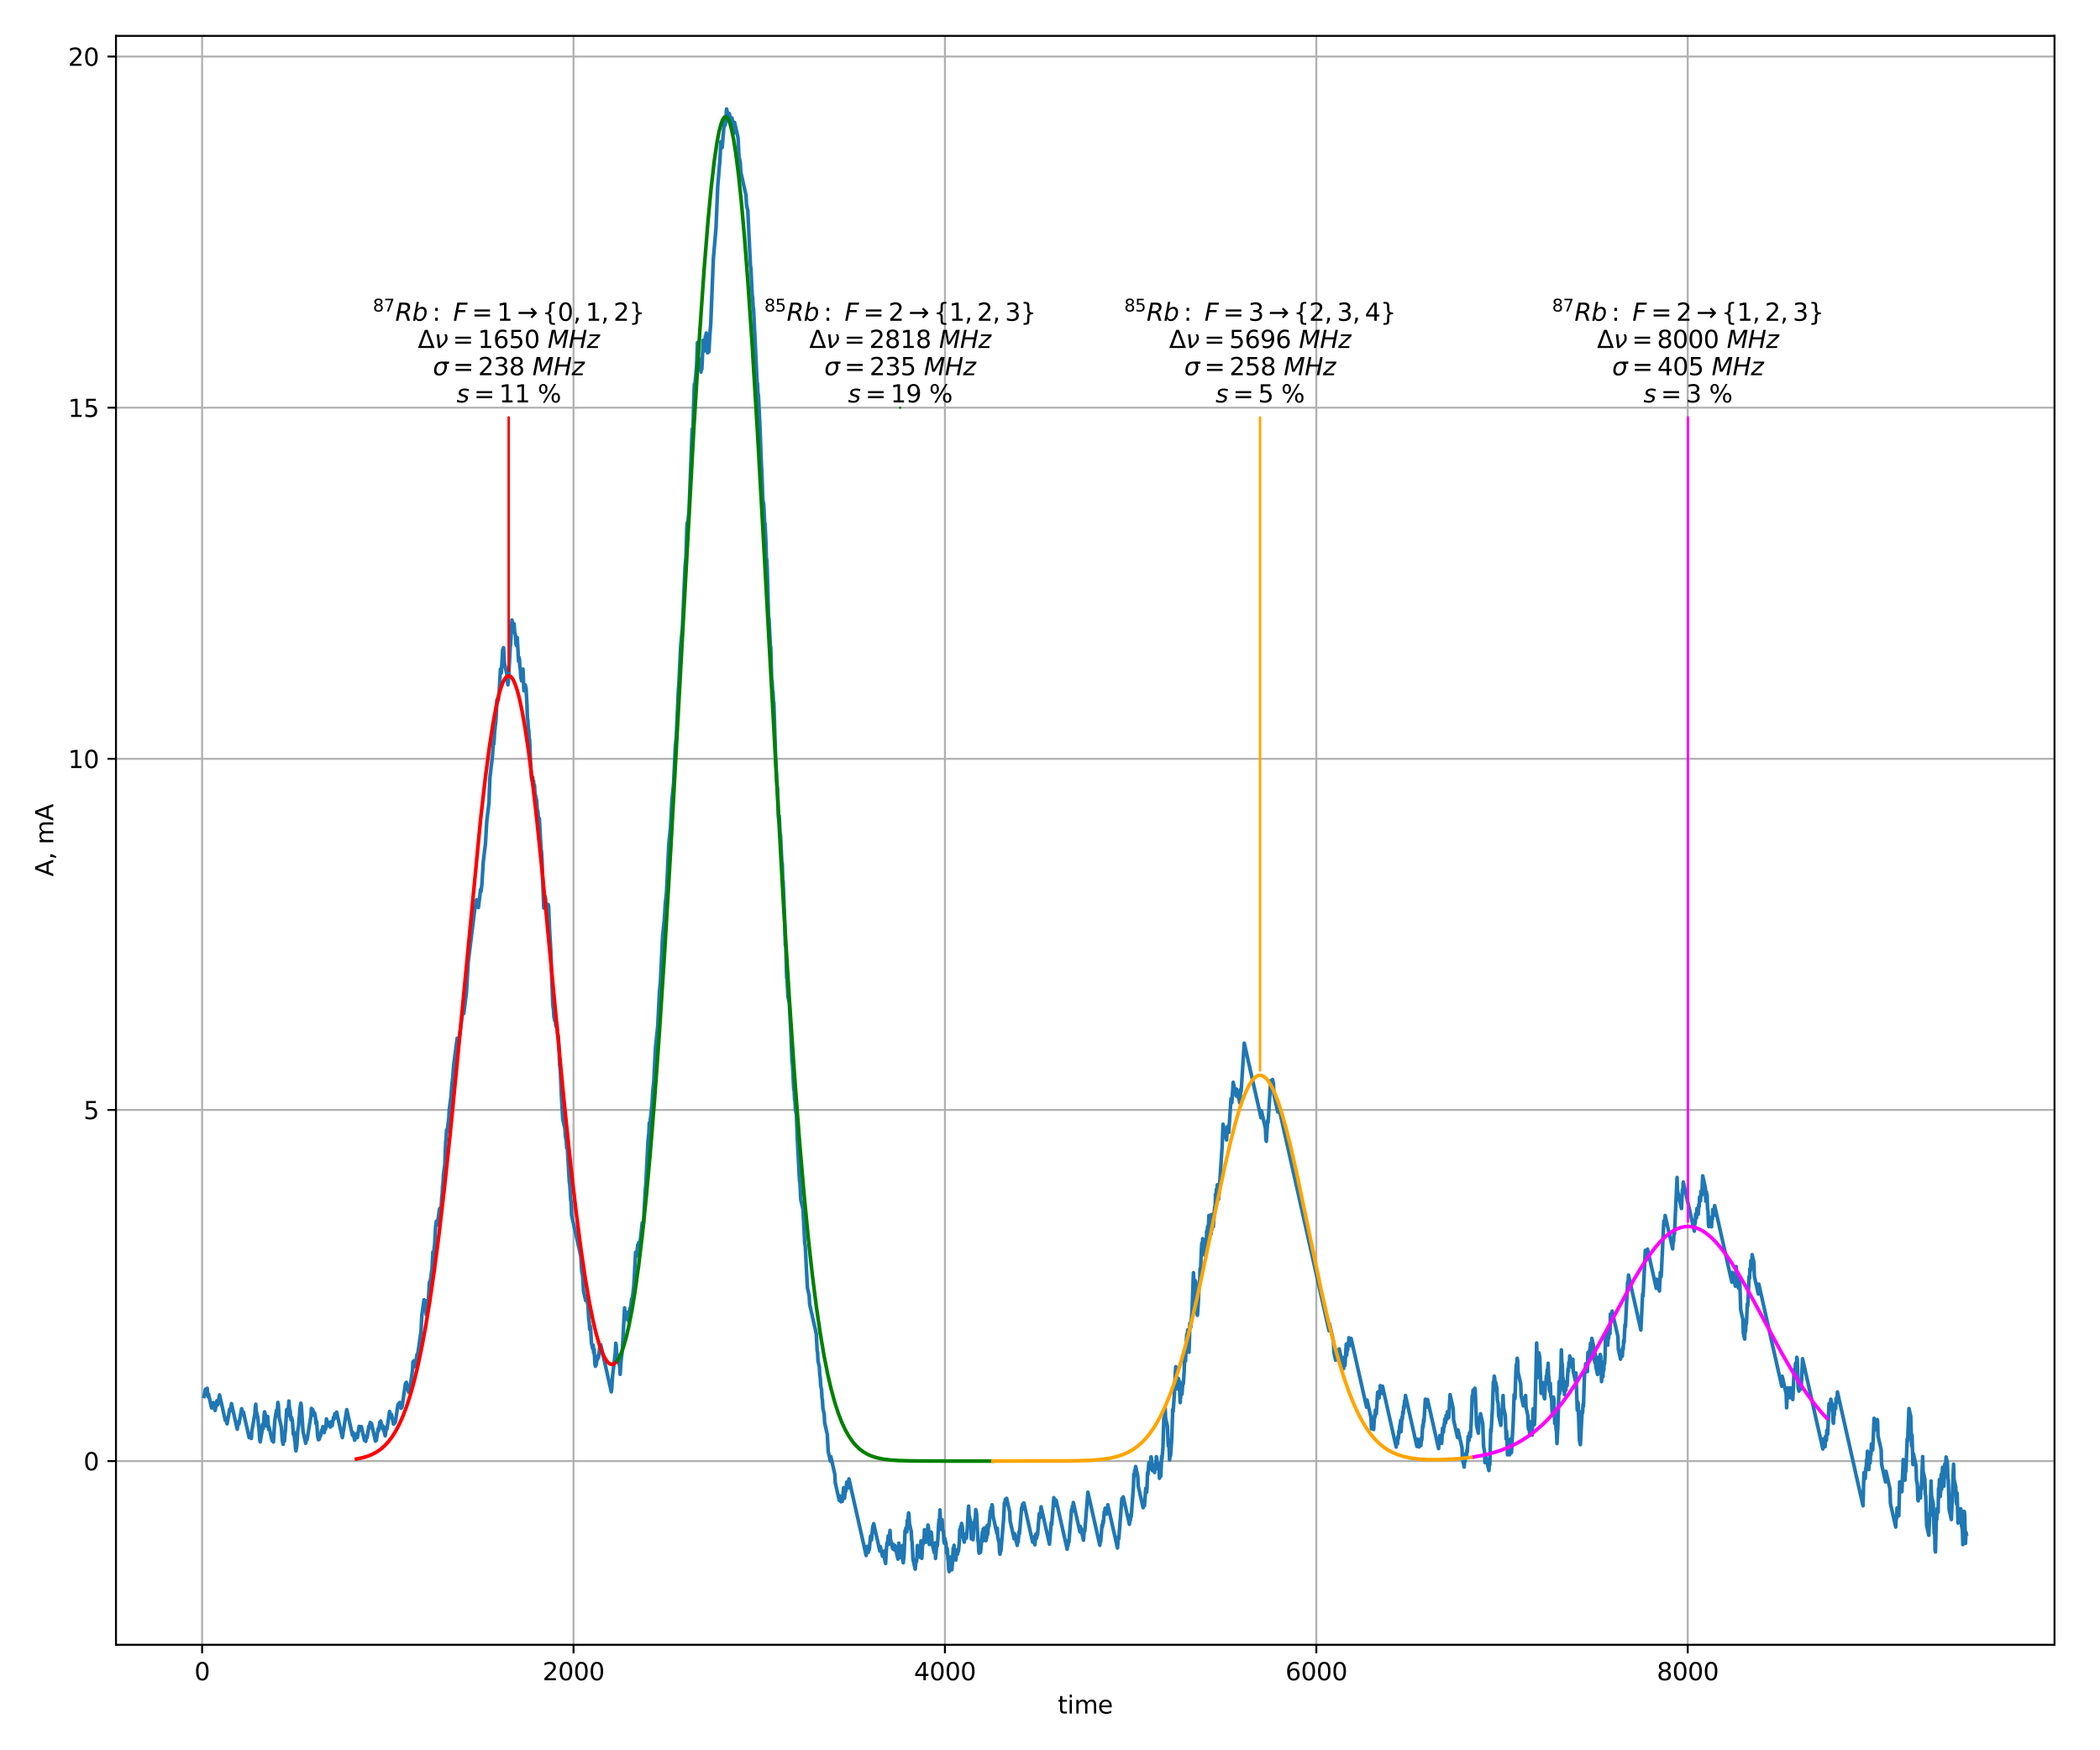 <?xml version="1.0" encoding="utf-8" standalone="no"?>
<!DOCTYPE svg PUBLIC "-//W3C//DTD SVG 1.1//EN"
  "http://www.w3.org/Graphics/SVG/1.1/DTD/svg11.dtd">
<svg xmlns:xlink="http://www.w3.org/1999/xlink" width="864pt" height="720pt" viewBox="0 0 864 720" xmlns="http://www.w3.org/2000/svg" version="1.1">
 <defs>
  <style type="text/css">*{stroke-linejoin: round; stroke-linecap: butt}</style>
 </defs>
 <g id="figure_1">
  <g id="patch_1">
   <path d="M 0 720 
L 864 720 
L 864 0 
L 0 0 
z
" style="fill: #ffffff"/>
  </g>
  <g id="axes_1">
   <g id="patch_2">
    <path d="M 47.72 676.6 
L 845.28 676.6 
L 845.28 14.76 
L 47.72 14.76 
z
" style="fill: #ffffff"/>
   </g>
   <g id="matplotlib.axis_1">
    <g id="xtick_1">
     <g id="line2d_1">
      <path d="M 83.155 676.6 
L 83.155 14.76 
" clip-path="url(#p7f39bd9a47)" style="fill: none; stroke: #b0b0b0; stroke-width: 0.8; stroke-linecap: square"/>
     </g>
     <g id="line2d_2">
      <defs>
       <path id="m43e29ec082" d="M 0 0 
L 0 3.5 
" style="stroke: #000000; stroke-width: 0.8"/>
      </defs>
      <g>
       <use xlink:href="#m43e29ec082" x="83.155" y="676.6" style="stroke: #000000; stroke-width: 0.8"/>
      </g>
     </g>
     <g id="text_1">
      <!-- 0 -->
      <g transform="translate(79.974 691.198) scale(0.1 -0.1)">
       <defs>
        <path id="DejaVuSans-30" d="M 2034 4250 
Q 1547 4250 1301 3770 
Q 1056 3291 1056 2328 
Q 1056 1369 1301 889 
Q 1547 409 2034 409 
Q 2525 409 2770 889 
Q 3016 1369 3016 2328 
Q 3016 3291 2770 3770 
Q 2525 4250 2034 4250 
z
M 2034 4750 
Q 2819 4750 3233 4129 
Q 3647 3509 3647 2328 
Q 3647 1150 3233 529 
Q 2819 -91 2034 -91 
Q 1250 -91 836 529 
Q 422 1150 422 2328 
Q 422 3509 836 4129 
Q 1250 4750 2034 4750 
z
" transform="scale(0.016)"/>
       </defs>
       <use xlink:href="#DejaVuSans-30"/>
      </g>
     </g>
    </g>
    <g id="xtick_2">
     <g id="line2d_3">
      <path d="M 235.962 676.6 
L 235.962 14.76 
" clip-path="url(#p7f39bd9a47)" style="fill: none; stroke: #b0b0b0; stroke-width: 0.8; stroke-linecap: square"/>
     </g>
     <g id="line2d_4">
      <g>
       <use xlink:href="#m43e29ec082" x="235.962" y="676.6" style="stroke: #000000; stroke-width: 0.8"/>
      </g>
     </g>
     <g id="text_2">
      <!-- 2000 -->
      <g transform="translate(223.237 691.198) scale(0.1 -0.1)">
       <defs>
        <path id="DejaVuSans-32" d="M 1228 531 
L 3431 531 
L 3431 0 
L 469 0 
L 469 531 
Q 828 903 1448 1529 
Q 2069 2156 2228 2338 
Q 2531 2678 2651 2914 
Q 2772 3150 2772 3378 
Q 2772 3750 2511 3984 
Q 2250 4219 1831 4219 
Q 1534 4219 1204 4116 
Q 875 4013 500 3803 
L 500 4441 
Q 881 4594 1212 4672 
Q 1544 4750 1819 4750 
Q 2544 4750 2975 4387 
Q 3406 4025 3406 3419 
Q 3406 3131 3298 2873 
Q 3191 2616 2906 2266 
Q 2828 2175 2409 1742 
Q 1991 1309 1228 531 
z
" transform="scale(0.016)"/>
       </defs>
       <use xlink:href="#DejaVuSans-32"/>
       <use xlink:href="#DejaVuSans-30" x="63.623"/>
       <use xlink:href="#DejaVuSans-30" x="127.246"/>
       <use xlink:href="#DejaVuSans-30" x="190.869"/>
      </g>
     </g>
    </g>
    <g id="xtick_3">
     <g id="line2d_5">
      <path d="M 388.769 676.6 
L 388.769 14.76 
" clip-path="url(#p7f39bd9a47)" style="fill: none; stroke: #b0b0b0; stroke-width: 0.8; stroke-linecap: square"/>
     </g>
     <g id="line2d_6">
      <g>
       <use xlink:href="#m43e29ec082" x="388.769" y="676.6" style="stroke: #000000; stroke-width: 0.8"/>
      </g>
     </g>
     <g id="text_3">
      <!-- 4000 -->
      <g transform="translate(376.044 691.198) scale(0.1 -0.1)">
       <defs>
        <path id="DejaVuSans-34" d="M 2419 4116 
L 825 1625 
L 2419 1625 
L 2419 4116 
z
M 2253 4666 
L 3047 4666 
L 3047 1625 
L 3713 1625 
L 3713 1100 
L 3047 1100 
L 3047 0 
L 2419 0 
L 2419 1100 
L 313 1100 
L 313 1709 
L 2253 4666 
z
" transform="scale(0.016)"/>
       </defs>
       <use xlink:href="#DejaVuSans-34"/>
       <use xlink:href="#DejaVuSans-30" x="63.623"/>
       <use xlink:href="#DejaVuSans-30" x="127.246"/>
       <use xlink:href="#DejaVuSans-30" x="190.869"/>
      </g>
     </g>
    </g>
    <g id="xtick_4">
     <g id="line2d_7">
      <path d="M 541.576 676.6 
L 541.576 14.76 
" clip-path="url(#p7f39bd9a47)" style="fill: none; stroke: #b0b0b0; stroke-width: 0.8; stroke-linecap: square"/>
     </g>
     <g id="line2d_8">
      <g>
       <use xlink:href="#m43e29ec082" x="541.576" y="676.6" style="stroke: #000000; stroke-width: 0.8"/>
      </g>
     </g>
     <g id="text_4">
      <!-- 6000 -->
      <g transform="translate(528.851 691.198) scale(0.1 -0.1)">
       <defs>
        <path id="DejaVuSans-36" d="M 2113 2584 
Q 1688 2584 1439 2293 
Q 1191 2003 1191 1497 
Q 1191 994 1439 701 
Q 1688 409 2113 409 
Q 2538 409 2786 701 
Q 3034 994 3034 1497 
Q 3034 2003 2786 2293 
Q 2538 2584 2113 2584 
z
M 3366 4563 
L 3366 3988 
Q 3128 4100 2886 4159 
Q 2644 4219 2406 4219 
Q 1781 4219 1451 3797 
Q 1122 3375 1075 2522 
Q 1259 2794 1537 2939 
Q 1816 3084 2150 3084 
Q 2853 3084 3261 2657 
Q 3669 2231 3669 1497 
Q 3669 778 3244 343 
Q 2819 -91 2113 -91 
Q 1303 -91 875 529 
Q 447 1150 447 2328 
Q 447 3434 972 4092 
Q 1497 4750 2381 4750 
Q 2619 4750 2861 4703 
Q 3103 4656 3366 4563 
z
" transform="scale(0.016)"/>
       </defs>
       <use xlink:href="#DejaVuSans-36"/>
       <use xlink:href="#DejaVuSans-30" x="63.623"/>
       <use xlink:href="#DejaVuSans-30" x="127.246"/>
       <use xlink:href="#DejaVuSans-30" x="190.869"/>
      </g>
     </g>
    </g>
    <g id="xtick_5">
     <g id="line2d_9">
      <path d="M 694.383 676.6 
L 694.383 14.76 
" clip-path="url(#p7f39bd9a47)" style="fill: none; stroke: #b0b0b0; stroke-width: 0.8; stroke-linecap: square"/>
     </g>
     <g id="line2d_10">
      <g>
       <use xlink:href="#m43e29ec082" x="694.383" y="676.6" style="stroke: #000000; stroke-width: 0.8"/>
      </g>
     </g>
     <g id="text_5">
      <!-- 8000 -->
      <g transform="translate(681.658 691.198) scale(0.1 -0.1)">
       <defs>
        <path id="DejaVuSans-38" d="M 2034 2216 
Q 1584 2216 1326 1975 
Q 1069 1734 1069 1313 
Q 1069 891 1326 650 
Q 1584 409 2034 409 
Q 2484 409 2743 651 
Q 3003 894 3003 1313 
Q 3003 1734 2745 1975 
Q 2488 2216 2034 2216 
z
M 1403 2484 
Q 997 2584 770 2862 
Q 544 3141 544 3541 
Q 544 4100 942 4425 
Q 1341 4750 2034 4750 
Q 2731 4750 3128 4425 
Q 3525 4100 3525 3541 
Q 3525 3141 3298 2862 
Q 3072 2584 2669 2484 
Q 3125 2378 3379 2068 
Q 3634 1759 3634 1313 
Q 3634 634 3220 271 
Q 2806 -91 2034 -91 
Q 1263 -91 848 271 
Q 434 634 434 1313 
Q 434 1759 690 2068 
Q 947 2378 1403 2484 
z
M 1172 3481 
Q 1172 3119 1398 2916 
Q 1625 2713 2034 2713 
Q 2441 2713 2670 2916 
Q 2900 3119 2900 3481 
Q 2900 3844 2670 4047 
Q 2441 4250 2034 4250 
Q 1625 4250 1398 4047 
Q 1172 3844 1172 3481 
z
" transform="scale(0.016)"/>
       </defs>
       <use xlink:href="#DejaVuSans-38"/>
       <use xlink:href="#DejaVuSans-30" x="63.623"/>
       <use xlink:href="#DejaVuSans-30" x="127.246"/>
       <use xlink:href="#DejaVuSans-30" x="190.869"/>
      </g>
     </g>
    </g>
    <g id="text_6">
     <!-- time -->
     <g transform="translate(435.204 704.877) scale(0.1 -0.1)">
      <defs>
       <path id="DejaVuSans-74" d="M 1172 4494 
L 1172 3500 
L 2356 3500 
L 2356 3053 
L 1172 3053 
L 1172 1153 
Q 1172 725 1289 603 
Q 1406 481 1766 481 
L 2356 481 
L 2356 0 
L 1766 0 
Q 1100 0 847 248 
Q 594 497 594 1153 
L 594 3053 
L 172 3053 
L 172 3500 
L 594 3500 
L 594 4494 
L 1172 4494 
z
" transform="scale(0.016)"/>
       <path id="DejaVuSans-69" d="M 603 3500 
L 1178 3500 
L 1178 0 
L 603 0 
L 603 3500 
z
M 603 4863 
L 1178 4863 
L 1178 4134 
L 603 4134 
L 603 4863 
z
" transform="scale(0.016)"/>
       <path id="DejaVuSans-6d" d="M 3328 2828 
Q 3544 3216 3844 3400 
Q 4144 3584 4550 3584 
Q 5097 3584 5394 3201 
Q 5691 2819 5691 2113 
L 5691 0 
L 5113 0 
L 5113 2094 
Q 5113 2597 4934 2840 
Q 4756 3084 4391 3084 
Q 3944 3084 3684 2787 
Q 3425 2491 3425 1978 
L 3425 0 
L 2847 0 
L 2847 2094 
Q 2847 2600 2669 2842 
Q 2491 3084 2119 3084 
Q 1678 3084 1418 2786 
Q 1159 2488 1159 1978 
L 1159 0 
L 581 0 
L 581 3500 
L 1159 3500 
L 1159 2956 
Q 1356 3278 1631 3431 
Q 1906 3584 2284 3584 
Q 2666 3584 2933 3390 
Q 3200 3197 3328 2828 
z
" transform="scale(0.016)"/>
       <path id="DejaVuSans-65" d="M 3597 1894 
L 3597 1613 
L 953 1613 
Q 991 1019 1311 708 
Q 1631 397 2203 397 
Q 2534 397 2845 478 
Q 3156 559 3463 722 
L 3463 178 
Q 3153 47 2828 -22 
Q 2503 -91 2169 -91 
Q 1331 -91 842 396 
Q 353 884 353 1716 
Q 353 2575 817 3079 
Q 1281 3584 2069 3584 
Q 2775 3584 3186 3129 
Q 3597 2675 3597 1894 
z
M 3022 2063 
Q 3016 2534 2758 2815 
Q 2500 3097 2075 3097 
Q 1594 3097 1305 2825 
Q 1016 2553 972 2059 
L 3022 2063 
z
" transform="scale(0.016)"/>
      </defs>
      <use xlink:href="#DejaVuSans-74"/>
      <use xlink:href="#DejaVuSans-69" x="39.209"/>
      <use xlink:href="#DejaVuSans-6d" x="66.992"/>
      <use xlink:href="#DejaVuSans-65" x="164.404"/>
     </g>
    </g>
   </g>
   <g id="matplotlib.axis_2">
    <g id="ytick_1">
     <g id="line2d_11">
      <path d="M 47.72 601.027 
L 845.28 601.027 
" clip-path="url(#p7f39bd9a47)" style="fill: none; stroke: #b0b0b0; stroke-width: 0.8; stroke-linecap: square"/>
     </g>
     <g id="line2d_12">
      <defs>
       <path id="m90a9037812" d="M 0 0 
L -3.5 0 
" style="stroke: #000000; stroke-width: 0.8"/>
      </defs>
      <g>
       <use xlink:href="#m90a9037812" x="47.72" y="601.027" style="stroke: #000000; stroke-width: 0.8"/>
      </g>
     </g>
     <g id="text_7">
      <!-- 0 -->
      <g transform="translate(34.358 604.826) scale(0.1 -0.1)">
       <use xlink:href="#DejaVuSans-30"/>
      </g>
     </g>
    </g>
    <g id="ytick_2">
     <g id="line2d_13">
      <path d="M 47.72 456.586 
L 845.28 456.586 
" clip-path="url(#p7f39bd9a47)" style="fill: none; stroke: #b0b0b0; stroke-width: 0.8; stroke-linecap: square"/>
     </g>
     <g id="line2d_14">
      <g>
       <use xlink:href="#m90a9037812" x="47.72" y="456.586" style="stroke: #000000; stroke-width: 0.8"/>
      </g>
     </g>
     <g id="text_8">
      <!-- 5 -->
      <g transform="translate(34.358 460.386) scale(0.1 -0.1)">
       <defs>
        <path id="DejaVuSans-35" d="M 691 4666 
L 3169 4666 
L 3169 4134 
L 1269 4134 
L 1269 2991 
Q 1406 3038 1543 3061 
Q 1681 3084 1819 3084 
Q 2600 3084 3056 2656 
Q 3513 2228 3513 1497 
Q 3513 744 3044 326 
Q 2575 -91 1722 -91 
Q 1428 -91 1123 -41 
Q 819 9 494 109 
L 494 744 
Q 775 591 1075 516 
Q 1375 441 1709 441 
Q 2250 441 2565 725 
Q 2881 1009 2881 1497 
Q 2881 1984 2565 2268 
Q 2250 2553 1709 2553 
Q 1456 2553 1204 2497 
Q 953 2441 691 2322 
L 691 4666 
z
" transform="scale(0.016)"/>
       </defs>
       <use xlink:href="#DejaVuSans-35"/>
      </g>
     </g>
    </g>
    <g id="ytick_3">
     <g id="line2d_15">
      <path d="M 47.72 312.146 
L 845.28 312.146 
" clip-path="url(#p7f39bd9a47)" style="fill: none; stroke: #b0b0b0; stroke-width: 0.8; stroke-linecap: square"/>
     </g>
     <g id="line2d_16">
      <g>
       <use xlink:href="#m90a9037812" x="47.72" y="312.146" style="stroke: #000000; stroke-width: 0.8"/>
      </g>
     </g>
     <g id="text_9">
      <!-- 10 -->
      <g transform="translate(27.995 315.945) scale(0.1 -0.1)">
       <defs>
        <path id="DejaVuSans-31" d="M 794 531 
L 1825 531 
L 1825 4091 
L 703 3866 
L 703 4441 
L 1819 4666 
L 2450 4666 
L 2450 531 
L 3481 531 
L 3481 0 
L 794 0 
L 794 531 
z
" transform="scale(0.016)"/>
       </defs>
       <use xlink:href="#DejaVuSans-31"/>
       <use xlink:href="#DejaVuSans-30" x="63.623"/>
      </g>
     </g>
    </g>
    <g id="ytick_4">
     <g id="line2d_17">
      <path d="M 47.72 167.705 
L 845.28 167.705 
" clip-path="url(#p7f39bd9a47)" style="fill: none; stroke: #b0b0b0; stroke-width: 0.8; stroke-linecap: square"/>
     </g>
     <g id="line2d_18">
      <g>
       <use xlink:href="#m90a9037812" x="47.72" y="167.705" style="stroke: #000000; stroke-width: 0.8"/>
      </g>
     </g>
     <g id="text_10">
      <!-- 15 -->
      <g transform="translate(27.995 171.504) scale(0.1 -0.1)">
       <use xlink:href="#DejaVuSans-31"/>
       <use xlink:href="#DejaVuSans-35" x="63.623"/>
      </g>
     </g>
    </g>
    <g id="ytick_5">
     <g id="line2d_19">
      <path d="M 47.72 23.264 
L 845.28 23.264 
" clip-path="url(#p7f39bd9a47)" style="fill: none; stroke: #b0b0b0; stroke-width: 0.8; stroke-linecap: square"/>
     </g>
     <g id="line2d_20">
      <g>
       <use xlink:href="#m90a9037812" x="47.72" y="23.264" style="stroke: #000000; stroke-width: 0.8"/>
      </g>
     </g>
     <g id="text_11">
      <!-- 20 -->
      <g transform="translate(27.995 27.064) scale(0.1 -0.1)">
       <use xlink:href="#DejaVuSans-32"/>
       <use xlink:href="#DejaVuSans-30" x="63.623"/>
      </g>
     </g>
    </g>
    <g id="text_12">
     <!-- A, mA -->
     <g transform="translate(21.915 360.569) rotate(-90) scale(0.1 -0.1)">
      <defs>
       <path id="DejaVuSans-41" d="M 2188 4044 
L 1331 1722 
L 3047 1722 
L 2188 4044 
z
M 1831 4666 
L 2547 4666 
L 4325 0 
L 3669 0 
L 3244 1197 
L 1141 1197 
L 716 0 
L 50 0 
L 1831 4666 
z
" transform="scale(0.016)"/>
       <path id="DejaVuSans-2c" d="M 750 794 
L 1409 794 
L 1409 256 
L 897 -744 
L 494 -744 
L 750 256 
L 750 794 
z
" transform="scale(0.016)"/>
       <path id="DejaVuSans-20" transform="scale(0.016)"/>
      </defs>
      <use xlink:href="#DejaVuSans-41"/>
      <use xlink:href="#DejaVuSans-2c" x="68.408"/>
      <use xlink:href="#DejaVuSans-20" x="100.195"/>
      <use xlink:href="#DejaVuSans-6d" x="131.982"/>
      <use xlink:href="#DejaVuSans-41" x="229.395"/>
     </g>
    </g>
   </g>
   <g id="line2d_21">
    <path d="M 83.973 574.442 
L 84.518 571.468 
L 84.7 572.275 
L 84.881 571.281 
L 85.063 572.089 
L 85.245 571.094 
L 85.426 573.704 
L 85.608 574.512 
L 85.79 573.517 
L 87.062 579.17 
L 87.244 578.174 
L 87.425 578.982 
L 87.789 576.987 
L 88.516 580.217 
L 89.243 576.213 
L 89.606 577.828 
L 90.333 573.806 
L 92.695 584.304 
L 92.877 583.296 
L 93.422 585.719 
L 94.512 579.644 
L 94.694 580.452 
L 95.239 577.399 
L 97.602 587.898 
L 98.147 584.835 
L 98.328 585.642 
L 99.419 579.485 
L 99.964 581.907 
L 100.146 580.877 
L 102.508 591.376 
L 102.69 590.344 
L 102.871 591.152 
L 103.053 590.119 
L 103.417 591.734 
L 103.598 588.858 
L 104.87 581.579 
L 105.052 578.681 
L 105.234 577.635 
L 105.415 580.297 
L 106.142 583.527 
L 106.324 586.188 
L 106.506 586.995 
L 106.869 592.314 
L 107.051 593.121 
L 107.778 588.941 
L 107.959 586.036 
L 108.323 587.651 
L 108.686 581.827 
L 108.868 580.772 
L 109.595 584.002 
L 109.777 586.672 
L 109.958 585.617 
L 110.14 582.695 
L 110.504 588.04 
L 110.685 586.984 
L 111.957 592.637 
L 112.321 590.52 
L 112.502 593.194 
L 113.048 584.4 
L 113.774 580.128 
L 113.956 580.936 
L 114.138 579.865 
L 114.32 576.912 
L 114.501 577.719 
L 114.865 583.095 
L 115.773 587.133 
L 116.137 592.504 
L 116.5 594.12 
L 116.682 591.171 
L 117.045 592.786 
L 117.227 589.833 
L 117.409 588.758 
L 117.954 579.862 
L 118.136 580.669 
L 118.317 579.586 
L 118.499 582.285 
L 118.863 576.329 
L 119.044 579.031 
L 119.408 580.646 
L 119.589 583.347 
L 119.771 584.155 
L 119.953 583.069 
L 120.316 584.684 
L 120.68 590.085 
L 120.861 589 
L 121.043 589.808 
L 121.225 592.508 
L 121.407 593.315 
L 121.588 596.014 
L 121.77 596.821 
L 122.133 594.653 
L 122.497 588.688 
L 122.86 586.505 
L 123.042 583.509 
L 123.224 582.414 
L 123.406 579.411 
L 123.769 577.211 
L 123.951 578.018 
L 124.678 588.874 
L 125.768 593.72 
L 126.131 591.525 
L 126.313 592.332 
L 127.948 582.391 
L 128.13 579.36 
L 128.494 580.976 
L 128.675 579.862 
L 129.22 582.285 
L 129.402 581.17 
L 129.766 582.785 
L 129.947 585.515 
L 130.129 584.4 
L 130.311 585.208 
L 130.674 590.667 
L 131.038 592.282 
L 131.219 591.168 
L 131.401 591.976 
L 131.765 589.745 
L 131.946 590.553 
L 132.31 588.317 
L 132.491 589.124 
L 132.855 586.883 
L 133.4 589.306 
L 133.763 587.06 
L 133.945 587.868 
L 134.127 586.742 
L 134.309 583.681 
L 134.854 586.104 
L 135.035 584.975 
L 135.399 586.59 
L 135.581 585.46 
L 135.944 587.075 
L 136.307 584.811 
L 136.671 586.426 
L 137.216 583.019 
L 137.398 583.827 
L 137.761 581.55 
L 138.125 583.165 
L 138.488 580.882 
L 140.85 591.381 
L 142.668 579.888 
L 145.03 590.387 
L 145.212 589.23 
L 145.939 592.461 
L 146.302 590.143 
L 146.484 590.951 
L 146.665 589.79 
L 147.029 591.406 
L 147.756 586.75 
L 148.119 588.365 
L 148.301 587.198 
L 148.483 588.005 
L 148.664 586.836 
L 149.936 592.49 
L 150.118 591.32 
L 150.481 592.935 
L 150.845 590.591 
L 151.027 591.398 
L 151.754 586.694 
L 151.935 587.501 
L 152.299 585.141 
L 152.662 586.756 
L 152.844 585.574 
L 154.479 592.842 
L 154.661 591.658 
L 154.843 592.466 
L 155.57 587.718 
L 155.751 588.525 
L 156.296 584.949 
L 156.478 585.757 
L 156.66 584.562 
L 157.387 587.793 
L 157.568 586.597 
L 158.477 590.634 
L 159.022 587.038 
L 159.204 587.845 
L 160.294 580.614 
L 160.839 583.037 
L 161.021 581.827 
L 161.93 585.865 
L 162.111 584.654 
L 162.293 585.461 
L 162.475 584.248 
L 162.657 585.056 
L 163.747 577.749 
L 163.929 578.556 
L 164.11 577.333 
L 164.292 578.141 
L 164.474 576.917 
L 165.019 579.34 
L 165.201 578.114 
L 165.382 578.921 
L 166.836 569.064 
L 167.018 569.872 
L 167.2 568.633 
L 168.108 572.671 
L 168.29 571.431 
L 168.472 572.238 
L 169.744 563.517 
L 169.925 560.204 
L 170.107 561.012 
L 170.289 559.757 
L 170.834 562.18 
L 171.561 557.146 
L 171.742 557.954 
L 173.196 547.815 
L 173.56 541.094 
L 174.468 534.679 
L 174.832 536.294 
L 175.013 535.006 
L 175.377 540.811 
L 176.285 534.365 
L 176.649 527.565 
L 176.831 528.373 
L 177.739 521.858 
L 178.103 515.003 
L 178.466 516.619 
L 178.648 513.182 
L 178.829 511.865 
L 179.193 504.966 
L 179.556 502.315 
L 179.92 503.93 
L 180.828 497.275 
L 181.01 498.083 
L 181.192 496.747 
L 181.374 497.554 
L 181.555 496.217 
L 181.737 492.73 
L 181.919 491.387 
L 182.1 487.891 
L 182.282 486.544 
L 182.464 483.037 
L 183.009 478.977 
L 183.372 469.754 
L 183.554 468.389 
L 183.736 464.847 
L 183.918 465.655 
L 184.644 460.166 
L 184.826 456.604 
L 185.553 451.075 
L 185.916 446.104 
L 186.28 443.319 
L 186.643 438.323 
L 188.097 427.078 
L 188.642 429.5 
L 190.459 415.29 
L 190.823 416.905 
L 191.913 408.296 
L 192.64 395.75 
L 195.548 372.284 
L 195.729 373.091 
L 196.093 370.126 
L 196.82 373.356 
L 197.728 365.91 
L 197.91 366.717 
L 198.273 363.726 
L 198.818 354.601 
L 199.727 347.044 
L 200.272 337.825 
L 201.181 330.175 
L 201.544 320.054 
L 202.635 310.753 
L 202.998 305.269 
L 203.18 306.077 
L 203.543 300.575 
L 204.088 295.863 
L 204.452 287.939 
L 204.633 288.746 
L 204.815 287.164 
L 204.997 287.972 
L 205.36 284.801 
L 205.905 275.224 
L 206.269 276.84 
L 206.814 267.213 
L 206.996 268.021 
L 207.177 266.412 
L 207.541 272.857 
L 208.631 277.703 
L 208.813 280.922 
L 208.995 281.73 
L 209.176 280.126 
L 209.903 266.416 
L 210.085 264.796 
L 210.63 255.048 
L 211.357 258.278 
L 211.539 256.645 
L 211.72 259.893 
L 212.084 261.508 
L 212.266 264.754 
L 212.447 265.562 
L 212.811 262.298 
L 213.356 272.036 
L 213.538 270.407 
L 213.719 271.215 
L 213.901 274.459 
L 214.083 275.266 
L 214.264 278.508 
L 214.628 280.123 
L 215.173 275.237 
L 215.537 284.161 
L 215.718 282.535 
L 215.9 283.342 
L 216.082 281.714 
L 216.445 283.329 
L 216.809 289.815 
L 216.99 295.484 
L 217.172 296.292 
L 217.354 299.528 
L 217.535 300.335 
L 217.717 303.569 
L 217.899 304.377 
L 218.262 313.258 
L 218.626 319.707 
L 218.989 321.322 
L 219.171 319.714 
L 219.353 322.937 
L 219.534 321.329 
L 219.716 324.552 
L 219.898 322.944 
L 220.079 326.167 
L 220.806 329.398 
L 220.988 332.619 
L 221.351 334.235 
L 221.533 337.454 
L 221.715 338.262 
L 221.897 336.657 
L 222.624 349.523 
L 222.805 350.331 
L 222.987 353.542 
L 223.714 373.544 
L 224.259 368.791 
L 224.441 369.598 
L 224.804 375.999 
L 224.986 374.415 
L 225.168 375.223 
L 225.531 372.048 
L 225.713 372.856 
L 226.076 381.652 
L 226.621 391.239 
L 227.348 411.116 
L 227.53 414.294 
L 227.712 415.102 
L 227.893 418.278 
L 228.257 419.893 
L 228.438 418.332 
L 228.62 421.508 
L 228.802 422.316 
L 228.984 420.755 
L 229.165 421.562 
L 229.347 424.738 
L 229.711 426.354 
L 230.074 432.7 
L 230.256 438.23 
L 230.437 439.038 
L 230.619 442.204 
L 230.983 450.884 
L 231.528 460.354 
L 232.436 464.392 
L 232.618 467.545 
L 232.981 469.16 
L 233.163 472.311 
L 233.345 470.775 
L 234.253 486.511 
L 234.435 487.319 
L 234.799 493.6 
L 234.98 494.408 
L 235.162 499.874 
L 238.978 516.833 
L 239.342 523.099 
L 239.705 524.715 
L 240.068 530.973 
L 240.977 535.011 
L 241.159 533.498 
L 241.886 536.728 
L 242.249 542.983 
L 242.431 543.791 
L 242.612 546.915 
L 242.794 545.406 
L 242.976 546.214 
L 243.339 552.461 
L 243.885 554.884 
L 244.066 553.376 
L 244.248 556.499 
L 244.43 554.991 
L 244.793 561.235 
L 244.975 562.043 
L 245.157 560.537 
L 245.338 561.345 
L 245.702 558.327 
L 245.883 559.135 
L 246.065 557.624 
L 246.247 558.431 
L 246.792 553.886 
L 246.974 554.694 
L 247.155 553.175 
L 251.517 572.557 
L 251.698 571.036 
L 252.062 565.656 
L 253.152 556.458 
L 253.334 552.569 
L 253.516 553.377 
L 253.697 556.533 
L 254.969 562.187 
L 255.151 565.341 
L 255.514 559.909 
L 256.06 555.267 
L 256.968 538.007 
L 257.15 541.189 
L 257.332 541.997 
L 257.513 540.43 
L 258.059 542.853 
L 258.422 539.714 
L 258.604 542.9 
L 258.785 543.707 
L 259.149 538.182 
L 259.331 538.99 
L 259.876 534.255 
L 260.057 535.062 
L 260.784 528.721 
L 261.511 515.125 
L 261.875 516.74 
L 262.42 511.921 
L 262.601 512.728 
L 262.783 511.118 
L 263.147 512.733 
L 264.237 503.029 
L 264.6 504.644 
L 264.782 503.019 
L 265.509 489.167 
L 265.691 487.526 
L 266.599 469.432 
L 266.963 466.106 
L 267.144 461.964 
L 267.326 462.771 
L 268.235 454.397 
L 268.598 448.54 
L 268.962 445.163 
L 269.688 430.851 
L 270.597 422.293 
L 271.324 407.797 
L 271.687 404.327 
L 272.596 385.372 
L 273.323 378.324 
L 273.686 372.207 
L 274.231 366.876 
L 275.14 347.528 
L 275.867 340.303 
L 276.412 329.604 
L 277.139 322.294 
L 277.866 306.985 
L 278.229 303.281 
L 279.138 283.262 
L 279.32 281.384 
L 280.046 265.747 
L 280.773 258.14 
L 281.864 232.971 
L 282.227 229.096 
L 282.59 216.938 
L 282.772 214.984 
L 282.954 215.791 
L 283.499 209.911 
L 284.771 176.497 
L 284.953 177.305 
L 285.134 175.301 
L 285.498 162.821 
L 285.68 157.971 
L 285.861 158.779 
L 286.588 150.661 
L 286.952 140.884 
L 287.497 151.855 
L 287.86 147.774 
L 288.224 149.389 
L 288.405 153.046 
L 288.587 151.004 
L 288.769 151.812 
L 289.314 139.944 
L 289.496 143.616 
L 289.677 144.423 
L 289.859 142.367 
L 290.041 143.175 
L 290.223 138.246 
L 290.404 139.054 
L 290.586 136.989 
L 290.949 144.346 
L 291.131 145.154 
L 291.313 140.219 
L 291.495 143.899 
L 291.676 144.707 
L 292.04 137.697 
L 292.403 133.547 
L 293.494 106.48 
L 294.584 93.769 
L 295.311 76.38 
L 296.219 65.6 
L 296.583 58.288 
L 297.128 60.71 
L 298.036 49.807 
L 298.4 51.423 
L 298.945 44.844 
L 299.854 48.882 
L 300.035 46.682 
L 300.944 50.72 
L 301.126 48.518 
L 301.671 50.941 
L 301.853 54.758 
L 302.216 50.35 
L 303.67 56.811 
L 304.033 64.449 
L 304.578 66.872 
L 304.76 70.687 
L 306.941 80.378 
L 307.122 84.189 
L 307.668 86.612 
L 308.758 109.414 
L 308.94 110.222 
L 309.485 121.581 
L 309.666 122.389 
L 309.848 126.169 
L 310.03 126.977 
L 311.484 157.111 
L 311.665 157.918 
L 311.847 161.671 
L 312.029 162.479 
L 312.756 177.461 
L 313.119 187.859 
L 313.482 195.315 
L 313.846 205.669 
L 314.209 207.284 
L 314.573 214.71 
L 314.755 215.518 
L 315.118 222.932 
L 315.3 229.528 
L 315.481 230.335 
L 315.663 234.032 
L 316.208 253.732 
L 316.39 254.54 
L 316.935 265.562 
L 317.117 266.37 
L 317.48 279.412 
L 317.662 280.219 
L 317.844 283.877 
L 318.025 284.684 
L 318.207 288.339 
L 318.389 289.146 
L 319.116 312.226 
L 319.661 323.114 
L 319.843 323.922 
L 320.206 333.978 
L 320.388 337.593 
L 320.569 335.593 
L 320.933 342.821 
L 321.115 343.629 
L 321.66 354.452 
L 321.841 355.259 
L 322.023 361.653 
L 322.205 362.461 
L 322.568 372.435 
L 322.75 376.024 
L 323.114 388.736 
L 323.295 389.544 
L 323.659 402.214 
L 323.84 403.022 
L 324.204 410.149 
L 324.749 412.572 
L 325.476 426.794 
L 325.839 436.626 
L 326.021 437.433 
L 326.566 448.049 
L 326.748 448.857 
L 326.93 452.39 
L 327.111 453.198 
L 327.293 456.729 
L 327.656 458.344 
L 328.02 468.114 
L 328.928 485.692 
L 329.11 486.5 
L 329.474 493.513 
L 330.382 497.551 
L 331.109 511.548 
L 331.291 512.356 
L 332.199 529.796 
L 332.926 533.026 
L 333.108 536.507 
L 335.834 548.621 
L 336.197 555.575 
L 336.379 556.382 
L 336.561 559.855 
L 337.106 562.278 
L 337.288 565.749 
L 337.469 566.556 
L 337.651 570.025 
L 338.014 571.64 
L 338.196 575.106 
L 338.378 575.913 
L 338.56 579.377 
L 339.105 581.799 
L 339.286 585.26 
L 340.377 590.106 
L 340.74 597.02 
L 341.649 601.058 
L 341.83 599.218 
L 343.466 606.486 
L 343.648 609.942 
L 345.283 617.21 
L 345.465 615.369 
L 346.01 617.792 
L 346.192 615.949 
L 346.555 617.564 
L 347.1 612.02 
L 347.282 615.485 
L 347.464 616.293 
L 347.827 612.589 
L 348.009 613.397 
L 348.372 609.683 
L 348.917 612.106 
L 349.281 608.383 
L 356.368 639.879 
L 356.731 636.146 
L 357.276 638.569 
L 357.458 636.698 
L 357.64 637.506 
L 358.185 631.88 
L 358.549 633.495 
L 359.094 627.847 
L 359.275 628.654 
L 359.457 626.766 
L 362.001 638.073 
L 362.183 636.182 
L 363.091 640.22 
L 363.273 638.327 
L 363.637 639.943 
L 363.818 638.047 
L 364 641.558 
L 364.363 643.173 
L 364.727 636.672 
L 364.909 634.769 
L 365.09 635.576 
L 365.454 631.763 
L 365.636 635.286 
L 366.181 629.554 
L 366.362 633.082 
L 367.271 637.12 
L 367.453 635.207 
L 367.998 637.63 
L 368.18 635.714 
L 369.452 641.367 
L 369.815 634.797 
L 369.997 638.336 
L 370.542 640.758 
L 370.724 638.835 
L 370.905 639.642 
L 371.269 635.788 
L 371.45 642.065 
L 371.632 642.873 
L 371.996 639.018 
L 372.359 629.662 
L 372.541 630.47 
L 372.723 628.528 
L 373.086 630.143 
L 373.268 625.444 
L 373.449 626.252 
L 373.813 622.35 
L 373.995 623.158 
L 374.176 626.725 
L 374.903 629.956 
L 375.085 633.52 
L 375.267 634.328 
L 375.63 641.45 
L 376.539 645.488 
L 376.902 641.596 
L 377.084 642.404 
L 377.265 640.454 
L 377.447 635.74 
L 377.629 639.31 
L 377.811 640.117 
L 377.992 638.162 
L 378.174 638.97 
L 378.356 637.013 
L 378.537 640.585 
L 378.719 638.628 
L 378.901 633.897 
L 379.083 634.705 
L 379.264 641.051 
L 379.628 634.355 
L 379.81 635.162 
L 379.991 633.194 
L 380.173 634.002 
L 380.355 629.25 
L 380.536 630.057 
L 380.718 633.646 
L 380.9 634.454 
L 381.082 632.48 
L 381.263 633.288 
L 381.808 627.351 
L 381.99 628.159 
L 382.354 635.35 
L 382.535 633.371 
L 382.717 634.178 
L 383.08 630.213 
L 383.262 631.02 
L 383.444 634.62 
L 384.352 638.658 
L 384.716 634.687 
L 384.898 641.08 
L 385.443 635.12 
L 385.624 635.927 
L 385.806 633.935 
L 386.17 627.134 
L 386.351 625.131 
L 386.533 625.938 
L 386.715 621.116 
L 386.897 624.74 
L 387.078 625.548 
L 387.26 629.169 
L 387.623 625.154 
L 387.805 628.778 
L 388.169 630.393 
L 388.35 634.014 
L 388.532 634.822 
L 388.714 632.816 
L 389.259 635.239 
L 389.441 638.86 
L 389.622 636.854 
L 389.804 637.662 
L 389.986 641.283 
L 390.167 642.09 
L 390.349 645.709 
L 390.531 646.516 
L 391.076 640.498 
L 391.439 642.114 
L 391.621 645.738 
L 391.985 641.717 
L 392.166 636.879 
L 392.348 637.686 
L 392.53 635.667 
L 392.711 639.301 
L 393.257 641.724 
L 393.62 637.682 
L 393.984 639.297 
L 394.165 637.272 
L 394.347 638.08 
L 394.71 634.021 
L 394.892 629.143 
L 395.074 629.951 
L 395.256 627.911 
L 395.437 628.719 
L 395.619 626.677 
L 395.982 628.292 
L 396.164 631.949 
L 396.709 634.372 
L 396.891 632.33 
L 397.073 633.138 
L 397.254 631.093 
L 397.618 632.708 
L 397.981 628.61 
L 398.345 621.634 
L 398.526 619.572 
L 398.708 623.249 
L 399.435 626.479 
L 399.617 633.017 
L 399.798 630.961 
L 400.344 633.384 
L 400.707 626.391 
L 400.889 627.198 
L 401.071 625.131 
L 401.252 625.938 
L 401.434 620.987 
L 401.797 622.602 
L 402.343 633.659 
L 402.524 634.467 
L 402.706 638.147 
L 402.888 638.954 
L 403.069 636.889 
L 403.433 638.505 
L 404.16 630.217 
L 404.341 633.908 
L 404.523 628.946 
L 404.887 630.561 
L 405.068 628.479 
L 405.25 629.286 
L 405.432 632.984 
L 405.613 633.791 
L 405.795 631.709 
L 405.977 632.517 
L 406.159 627.537 
L 406.34 631.24 
L 406.704 627.061 
L 406.885 627.869 
L 407.431 621.579 
L 407.612 622.387 
L 407.794 620.285 
L 407.976 621.092 
L 408.158 618.987 
L 408.339 619.795 
L 408.521 623.515 
L 410.156 630.783 
L 410.338 628.678 
L 410.52 632.399 
L 411.065 634.821 
L 411.247 638.539 
L 411.428 639.346 
L 411.61 637.244 
L 411.792 638.052 
L 412.882 625.376 
L 413.246 618.191 
L 413.427 618.998 
L 413.609 616.866 
L 413.972 618.481 
L 414.154 616.347 
L 415.426 622 
L 415.608 625.75 
L 417.243 633.018 
L 417.425 630.883 
L 418.515 635.729 
L 418.697 633.591 
L 418.879 634.398 
L 419.242 630.114 
L 419.424 630.921 
L 420.333 620.156 
L 420.514 620.964 
L 420.696 618.801 
L 421.059 620.417 
L 421.241 618.251 
L 424.876 634.403 
L 425.057 632.235 
L 425.784 635.465 
L 426.148 631.12 
L 426.511 632.735 
L 426.693 630.557 
L 426.874 631.365 
L 427.601 622.624 
L 427.965 624.239 
L 428.328 619.85 
L 431.781 635.194 
L 432.508 626.379 
L 432.689 627.186 
L 433.598 616.096 
L 434.325 619.326 
L 434.507 617.098 
L 439.05 637.288 
L 439.231 635.057 
L 439.413 635.865 
L 439.595 633.631 
L 439.776 634.438 
L 440.867 620.966 
L 441.048 621.774 
L 441.23 619.517 
L 441.412 620.325 
L 441.594 618.065 
L 444.319 630.179 
L 444.501 627.916 
L 445.773 633.569 
L 446.137 629.033 
L 446.318 629.84 
L 447.59 613.86 
L 452.497 635.665 
L 452.678 633.369 
L 452.86 634.177 
L 453.405 627.268 
L 453.587 628.076 
L 453.769 625.766 
L 453.95 626.574 
L 454.314 621.945 
L 454.496 622.752 
L 454.677 620.432 
L 455.222 622.855 
L 455.404 620.532 
L 455.586 621.34 
L 455.768 619.013 
L 459.765 636.78 
L 460.129 632.117 
L 460.311 632.925 
L 461.583 616.496 
L 461.946 618.111 
L 462.128 615.75 
L 464.672 627.056 
L 464.854 624.692 
L 465.035 625.5 
L 465.217 623.132 
L 465.399 623.94 
L 466.307 612.048 
L 466.489 606.459 
L 466.671 607.267 
L 466.852 604.871 
L 467.034 605.678 
L 467.216 603.279 
L 468.124 607.317 
L 468.306 611.331 
L 470.305 620.215 
L 470.487 617.815 
L 470.85 619.431 
L 471.395 612.211 
L 471.759 613.826 
L 471.941 611.412 
L 472.122 605.766 
L 472.304 606.574 
L 472.667 601.721 
L 473.213 604.143 
L 473.576 599.276 
L 473.758 600.084 
L 473.939 604.134 
L 474.121 604.942 
L 474.303 602.506 
L 475.03 605.737 
L 475.211 603.298 
L 475.393 604.105 
L 475.757 599.216 
L 475.938 600.023 
L 476.12 604.085 
L 476.302 601.639 
L 476.847 604.061 
L 477.029 608.123 
L 477.21 605.677 
L 477.574 607.292 
L 477.937 599.123 
L 478.119 599.93 
L 478.482 595.004 
L 478.846 583.492 
L 479.028 584.3 
L 479.391 579.329 
L 479.573 583.431 
L 480.3 586.662 
L 480.663 594.855 
L 480.845 592.376 
L 481.208 600.562 
L 481.39 598.086 
L 481.572 598.893 
L 482.117 591.443 
L 482.48 579.84 
L 482.662 580.648 
L 483.207 573.118 
L 483.57 564.746 
L 483.752 562.217 
L 483.934 563.024 
L 484.297 571.309 
L 484.479 568.784 
L 484.661 569.591 
L 484.842 567.062 
L 485.206 568.677 
L 485.569 576.962 
L 485.933 571.908 
L 486.296 573.523 
L 486.66 568.453 
L 486.841 569.261 
L 487.205 564.175 
L 487.387 558.267 
L 487.75 559.882 
L 488.113 551.393 
L 488.295 548.825 
L 488.477 549.633 
L 488.659 547.061 
L 488.84 551.248 
L 489.022 552.055 
L 489.204 556.239 
L 489.567 544.327 
L 489.931 545.942 
L 490.476 538.178 
L 491.021 523.543 
L 491.384 531.993 
L 491.748 526.773 
L 492.293 539.443 
L 492.656 541.058 
L 493.02 535.846 
L 493.383 527.19 
L 493.565 527.997 
L 493.747 521.937 
L 493.928 522.745 
L 494.292 514.027 
L 494.474 511.383 
L 494.655 512.19 
L 494.837 509.541 
L 495.019 513.805 
L 495.564 516.228 
L 495.746 510.118 
L 496.291 512.541 
L 496.472 506.415 
L 496.654 507.223 
L 496.836 504.557 
L 497.018 508.838 
L 497.381 500.021 
L 497.926 502.444 
L 498.108 499.765 
L 498.29 507.54 
L 498.471 504.866 
L 498.653 505.674 
L 498.835 499.506 
L 499.016 503.803 
L 499.198 504.611 
L 499.743 496.551 
L 499.925 497.359 
L 500.107 491.157 
L 500.289 491.964 
L 500.47 489.261 
L 500.652 490.069 
L 500.834 487.361 
L 501.015 488.168 
L 501.197 492.491 
L 501.379 493.299 
L 502.833 471.516 
L 503.196 462.468 
L 504.65 468.928 
L 505.013 463.413 
L 505.558 465.836 
L 506.467 451.97 
L 506.83 453.585 
L 507.376 445.212 
L 508.648 450.865 
L 508.829 448.065 
L 510.101 453.718 
L 510.465 448.104 
L 510.646 448.912 
L 511.918 429.121 
L 518.824 459.809 
L 519.005 456.964 
L 520.641 464.232 
L 520.823 468.693 
L 521.004 469.5 
L 521.55 460.95 
L 521.731 461.757 
L 522.822 444.529 
L 523.367 446.952 
L 523.548 444.065 
L 523.912 445.68 
L 524.094 450.183 
L 525.729 457.451 
L 525.911 454.563 
L 546.808 547.437 
L 546.99 544.544 
L 548.625 551.812 
L 548.807 556.32 
L 549.534 559.55 
L 549.716 556.658 
L 550.261 559.081 
L 550.443 556.184 
L 550.806 557.799 
L 550.988 554.897 
L 552.442 561.358 
L 552.623 558.451 
L 552.805 562.973 
L 552.987 560.066 
L 553.35 561.681 
L 553.895 552.932 
L 554.077 557.469 
L 554.259 554.547 
L 554.44 555.355 
L 554.622 552.429 
L 554.804 553.237 
L 554.986 550.306 
L 555.712 553.536 
L 555.894 550.601 
L 562.254 578.866 
L 562.436 575.926 
L 564.072 583.194 
L 564.253 587.75 
L 564.435 584.81 
L 565.162 588.04 
L 565.525 582.144 
L 565.707 582.952 
L 565.889 579.997 
L 566.252 581.612 
L 566.797 572.717 
L 567.342 575.14 
L 567.524 572.165 
L 567.706 572.973 
L 567.888 569.993 
L 568.614 573.223 
L 568.796 570.239 
L 574.429 595.274 
L 574.611 592.284 
L 574.975 593.899 
L 575.156 590.905 
L 575.338 591.712 
L 575.52 588.713 
L 575.701 589.52 
L 575.883 586.515 
L 576.065 587.323 
L 576.247 584.313 
L 576.428 588.938 
L 576.792 582.914 
L 576.973 583.721 
L 577.155 580.701 
L 577.337 581.509 
L 577.519 578.484 
L 577.7 579.291 
L 577.882 576.261 
L 578.064 577.069 
L 578.245 574.034 
L 582.97 595.031 
L 583.152 591.991 
L 583.879 595.221 
L 584.06 592.176 
L 584.606 594.599 
L 584.787 591.548 
L 584.969 592.356 
L 585.332 586.239 
L 585.514 587.046 
L 585.696 583.98 
L 585.878 584.788 
L 586.423 575.558 
L 587.15 578.789 
L 587.331 575.702 
L 591.874 595.892 
L 592.056 592.799 
L 592.238 593.607 
L 592.419 590.509 
L 593.146 593.74 
L 593.51 587.529 
L 593.873 589.144 
L 594.055 586.031 
L 594.237 586.838 
L 594.418 583.719 
L 594.782 585.335 
L 594.964 582.211 
L 595.327 583.826 
L 595.509 580.696 
L 596.054 583.119 
L 596.599 573.698 
L 597.871 579.352 
L 598.053 584.112 
L 599.688 591.381 
L 599.87 588.235 
L 601.505 595.503 
L 601.687 600.264 
L 602.414 603.495 
L 602.596 600.349 
L 602.777 601.157 
L 602.959 598.005 
L 603.323 599.621 
L 603.504 596.464 
L 603.686 597.272 
L 604.049 590.942 
L 604.413 592.558 
L 604.595 589.385 
L 604.958 591 
L 605.321 584.638 
L 605.685 574.245 
L 605.867 575.053 
L 606.048 571.847 
L 606.593 574.27 
L 606.775 571.058 
L 606.957 571.866 
L 607.502 586.329 
L 608.229 589.56 
L 608.592 583.153 
L 608.956 584.768 
L 609.138 581.557 
L 610.046 585.595 
L 610.41 595.243 
L 610.773 596.858 
L 610.955 601.674 
L 611.136 598.473 
L 612.59 604.934 
L 612.772 601.728 
L 612.954 602.536 
L 613.317 588.04 
L 613.499 588.848 
L 614.044 579.128 
L 614.407 568.55 
L 614.589 569.358 
L 614.771 566.089 
L 614.953 566.897 
L 615.134 571.781 
L 615.316 568.512 
L 615.861 570.935 
L 616.043 575.819 
L 616.406 577.434 
L 616.588 582.312 
L 617.497 586.349 
L 617.86 579.819 
L 618.042 580.626 
L 618.405 574.072 
L 618.587 578.967 
L 619.314 582.198 
L 619.677 591.97 
L 619.859 588.702 
L 620.222 598.463 
L 620.404 595.201 
L 621.131 598.431 
L 621.494 591.889 
L 621.676 596.778 
L 621.858 597.586 
L 622.585 584.455 
L 622.948 573.737 
L 623.312 575.353 
L 623.675 564.583 
L 623.857 561.25 
L 624.038 562.058 
L 624.22 558.719 
L 624.402 559.527 
L 624.584 564.481 
L 625.674 569.326 
L 625.856 574.274 
L 626.764 578.312 
L 626.946 574.979 
L 627.491 577.402 
L 627.673 574.064 
L 627.854 579.017 
L 628.581 582.248 
L 628.763 587.195 
L 628.945 588.003 
L 629.127 584.67 
L 629.308 589.618 
L 629.49 590.426 
L 629.672 587.093 
L 630.399 590.324 
L 630.762 579.482 
L 630.944 584.448 
L 631.125 581.098 
L 631.307 586.063 
L 631.489 582.713 
L 632.216 552.462 
L 632.579 566.678 
L 632.761 559.091 
L 632.943 559.898 
L 633.124 556.499 
L 633.488 558.115 
L 634.033 573.139 
L 634.215 569.752 
L 634.76 572.175 
L 634.941 568.782 
L 635.123 573.79 
L 635.487 575.405 
L 635.85 568.613 
L 636.032 569.421 
L 636.214 566.016 
L 636.395 566.824 
L 636.577 563.412 
L 636.759 564.22 
L 636.94 560.803 
L 637.122 565.835 
L 637.304 566.643 
L 637.486 571.669 
L 637.667 572.477 
L 637.849 569.065 
L 638.031 574.092 
L 638.394 575.707 
L 638.576 580.727 
L 638.758 581.535 
L 639.121 574.719 
L 639.303 575.526 
L 639.666 585.573 
L 639.848 582.168 
L 640.03 582.975 
L 640.211 587.996 
L 640.393 588.803 
L 640.575 593.817 
L 640.938 587.013 
L 641.483 568.28 
L 641.665 573.331 
L 642.21 563.005 
L 642.392 555.281 
L 642.574 560.358 
L 642.755 561.165 
L 642.937 566.235 
L 643.119 567.043 
L 643.301 572.106 
L 643.482 568.658 
L 643.664 573.722 
L 643.846 570.273 
L 644.209 571.888 
L 644.391 568.434 
L 644.754 570.049 
L 645.118 563.12 
L 645.299 563.928 
L 645.481 560.454 
L 645.663 561.262 
L 645.845 557.782 
L 646.935 562.627 
L 647.117 559.141 
L 647.298 564.242 
L 648.207 568.28 
L 648.389 564.794 
L 648.934 580.08 
L 649.115 576.606 
L 649.297 577.414 
L 649.842 592.661 
L 650.206 594.277 
L 650.933 580.394 
L 651.114 581.202 
L 651.296 577.715 
L 651.478 578.523 
L 651.841 567.218 
L 652.023 563.706 
L 652.205 564.513 
L 652.386 560.995 
L 653.113 564.225 
L 653.295 556.361 
L 653.84 558.783 
L 654.022 555.245 
L 654.204 556.053 
L 654.385 552.508 
L 654.567 557.668 
L 654.93 550.572 
L 655.657 553.803 
L 655.839 558.969 
L 656.202 560.584 
L 656.384 557.033 
L 656.566 562.199 
L 657.293 565.43 
L 657.656 558.321 
L 658.201 560.743 
L 658.383 557.179 
L 658.565 557.987 
L 658.928 568.339 
L 659.11 564.781 
L 659.473 566.397 
L 659.655 562.832 
L 659.837 563.64 
L 660.019 560.069 
L 660.2 560.876 
L 660.382 557.299 
L 660.564 549.316 
L 661.109 551.738 
L 661.291 548.141 
L 661.472 553.354 
L 661.654 549.756 
L 661.836 550.563 
L 662.017 546.959 
L 662.381 548.574 
L 662.563 540.537 
L 663.108 542.96 
L 663.289 539.335 
L 665.652 549.834 
L 665.834 555.074 
L 666.742 559.112 
L 666.924 555.487 
L 667.469 557.91 
L 667.651 554.278 
L 667.832 555.086 
L 668.014 551.447 
L 668.196 552.255 
L 668.559 544.958 
L 668.741 545.765 
L 669.65 527.4 
L 669.831 528.208 
L 670.013 524.514 
L 675.101 547.127 
L 675.828 532.281 
L 676.01 533.088 
L 676.918 514.371 
L 677.645 517.601 
L 677.827 513.836 
L 681.461 529.988 
L 681.643 526.215 
L 682.733 531.061 
L 683.097 523.494 
L 683.46 525.11 
L 684.55 502.233 
L 684.914 503.849 
L 685.096 500.01 
L 688.185 513.739 
L 688.367 509.893 
L 688.548 510.7 
L 688.73 506.847 
L 688.912 507.654 
L 690.002 484.373 
L 690.184 489.888 
L 691.819 497.156 
L 692.183 489.35 
L 692.364 490.158 
L 692.546 486.243 
L 697.089 506.433 
L 697.271 502.51 
L 697.452 503.318 
L 697.634 499.388 
L 697.998 501.003 
L 698.179 497.065 
L 698.724 499.488 
L 698.906 495.542 
L 699.088 496.35 
L 699.27 492.396 
L 699.633 494.012 
L 699.815 490.05 
L 700.178 491.665 
L 700.542 483.719 
L 701.632 488.564 
L 701.814 494.157 
L 701.995 490.18 
L 702.359 491.795 
L 702.541 497.387 
L 702.722 498.195 
L 702.904 503.779 
L 703.086 504.587 
L 703.267 500.618 
L 704.176 504.656 
L 704.358 500.678 
L 704.539 501.486 
L 704.721 497.501 
L 705.266 499.924 
L 705.448 495.93 
L 712.535 527.427 
L 712.717 523.426 
L 713.989 529.079 
L 714.352 521.052 
L 714.534 526.685 
L 715.261 529.915 
L 715.443 525.898 
L 715.806 527.513 
L 716.169 538.77 
L 717.078 542.808 
L 717.26 548.424 
L 717.805 550.847 
L 717.987 546.846 
L 718.168 547.653 
L 718.35 543.644 
L 718.532 544.452 
L 718.895 536.409 
L 719.077 537.217 
L 719.622 525.093 
L 719.804 525.9 
L 719.985 521.843 
L 720.167 522.65 
L 720.349 518.584 
L 720.712 520.199 
L 720.894 516.125 
L 721.621 519.355 
L 721.803 525.045 
L 723.438 532.313 
L 723.62 528.239 
L 733.069 570.234 
L 733.251 566.151 
L 734.886 573.42 
L 735.068 579.117 
L 735.432 570.944 
L 736.34 574.982 
L 736.522 570.883 
L 737.612 575.729 
L 738.157 563.381 
L 738.521 564.996 
L 738.702 560.864 
L 739.066 562.479 
L 739.248 558.338 
L 739.429 559.145 
L 739.793 570.649 
L 740.156 572.265 
L 740.338 568.132 
L 741.065 571.362 
L 741.61 558.913 
L 749.969 596.063 
L 750.151 591.896 
L 750.878 595.126 
L 751.059 590.951 
L 751.423 592.566 
L 751.604 588.382 
L 751.968 589.998 
L 752.513 577.394 
L 753.058 579.817 
L 753.24 575.598 
L 753.967 578.829 
L 754.148 584.662 
L 754.33 585.47 
L 754.512 581.251 
L 754.694 582.059 
L 754.875 577.832 
L 755.239 579.447 
L 755.42 575.211 
L 755.784 576.826 
L 755.966 572.581 
L 766.505 619.421 
L 766.869 605.825 
L 767.414 608.248 
L 767.596 603.968 
L 767.777 604.775 
L 767.959 600.486 
L 768.141 601.293 
L 768.322 596.995 
L 768.504 602.908 
L 768.868 604.524 
L 769.049 600.225 
L 769.413 601.84 
L 769.594 597.533 
L 769.776 598.34 
L 769.958 594.023 
L 770.503 596.446 
L 771.048 583.441 
L 772.139 588.287 
L 772.32 583.934 
L 772.502 584.741 
L 772.684 590.71 
L 773.956 596.363 
L 774.137 602.322 
L 775.773 609.591 
L 775.955 605.246 
L 777.59 612.515 
L 777.772 618.474 
L 779.952 628.165 
L 780.134 623.821 
L 780.316 624.629 
L 780.498 620.275 
L 781.224 623.506 
L 781.588 609.583 
L 782.496 613.621 
L 783.042 600.421 
L 783.223 606.446 
L 783.768 608.868 
L 783.95 604.459 
L 784.132 605.267 
L 784.677 591.982 
L 784.859 592.79 
L 785.404 579.42 
L 786.131 582.65 
L 786.494 594.803 
L 786.676 590.347 
L 787.039 602.481 
L 787.221 598.034 
L 788.311 602.879 
L 788.493 608.942 
L 788.857 610.557 
L 789.038 616.61 
L 789.22 617.417 
L 789.402 612.98 
L 790.129 616.21 
L 790.31 611.763 
L 790.492 612.571 
L 791.037 599.171 
L 791.219 605.263 
L 791.946 608.493 
L 792.128 614.574 
L 792.309 615.382 
L 792.673 627.516 
L 793.581 631.554 
L 793.945 622.65 
L 794.126 623.458 
L 794.49 609.222 
L 794.672 615.323 
L 795.398 618.554 
L 795.762 630.726 
L 795.944 626.26 
L 796.125 637.606 
L 796.307 638.413 
L 796.67 624.207 
L 796.852 625.014 
L 797.034 620.529 
L 797.397 622.144 
L 797.579 612.336 
L 797.761 613.143 
L 797.942 608.628 
L 798.124 609.436 
L 798.306 615.566 
L 798.669 606.526 
L 798.851 612.666 
L 799.215 603.607 
L 799.396 609.757 
L 799.578 605.222 
L 799.76 611.372 
L 800.123 602.293 
L 800.487 603.908 
L 800.668 599.353 
L 801.213 601.776 
L 801.395 607.946 
L 801.577 608.753 
L 801.94 621.063 
L 802.849 625.101 
L 803.757 602.328 
L 803.939 608.518 
L 804.666 611.748 
L 804.848 617.928 
L 805.029 618.736 
L 805.211 614.171 
L 805.575 626.52 
L 805.756 621.966 
L 806.483 625.196 
L 806.665 620.632 
L 806.847 621.44 
L 807.028 627.619 
L 807.392 629.234 
L 807.574 635.404 
L 808.119 621.711 
L 808.3 622.518 
L 808.664 634.887 
L 808.846 630.323 
L 809.027 631.131 
L 809.027 631.131 
" clip-path="url(#p7f39bd9a47)" style="fill: none; stroke: #1f77b4; stroke-width: 1.5; stroke-linecap: square"/>
   </g>
   <g id="line2d_22">
    <path d="M 146.665 600.166 
L 149.209 599.647 
L 151.39 598.991 
L 153.389 598.156 
L 155.206 597.143 
L 156.842 595.972 
L 158.477 594.503 
L 159.931 592.896 
L 161.385 590.959 
L 162.838 588.639 
L 164.292 585.882 
L 165.746 582.629 
L 167.2 578.82 
L 168.653 574.393 
L 170.107 569.287 
L 171.742 562.657 
L 173.378 555.017 
L 175.013 546.3 
L 176.831 535.291 
L 178.648 522.851 
L 180.647 507.517 
L 182.827 488.894 
L 185.19 466.708 
L 188.097 437.13 
L 197.728 337.029 
L 199.727 319.638 
L 201.363 307.213 
L 202.816 297.773 
L 204.088 290.896 
L 205.179 286.105 
L 206.087 282.931 
L 206.996 280.525 
L 207.723 279.167 
L 208.45 278.318 
L 208.995 278.019 
L 209.54 278.01 
L 210.085 278.292 
L 210.63 278.862 
L 211.175 279.72 
L 211.902 281.308 
L 212.811 283.994 
L 213.719 287.441 
L 214.81 292.546 
L 216.082 299.766 
L 217.535 309.561 
L 219.171 322.332 
L 220.988 338.363 
L 223.35 361.417 
L 226.803 397.719 
L 232.073 453.111 
L 234.799 479.27 
L 236.979 498.157 
L 238.978 513.578 
L 240.795 525.873 
L 242.431 535.454 
L 243.885 542.749 
L 245.338 548.866 
L 246.61 553.236 
L 247.701 556.241 
L 248.609 558.217 
L 249.518 559.706 
L 250.245 560.544 
L 250.972 561.062 
L 251.517 561.24 
L 252.062 561.235 
L 252.607 561.045 
L 253.334 560.5 
L 253.879 559.87 
L 253.879 559.87 
" clip-path="url(#p7f39bd9a47)" style="fill: none; stroke: #ff0000; stroke-width: 1.5; stroke-linecap: square"/>
   </g>
   <g id="line2d_23">
    <path d="M 254.061 559.617 
L 254.788 558.392 
L 255.696 556.369 
L 256.605 553.787 
L 257.695 549.935 
L 258.785 545.237 
L 260.057 538.654 
L 261.329 530.849 
L 262.783 520.386 
L 264.237 508.234 
L 265.872 492.503 
L 267.508 474.569 
L 269.325 452.08 
L 271.324 424.331 
L 273.505 390.732 
L 276.049 347.798 
L 279.32 288.493 
L 285.498 175.724 
L 287.86 137.229 
L 289.677 111.058 
L 291.313 90.727 
L 292.585 77.344 
L 293.857 66.298 
L 294.947 58.815 
L 295.856 54.041 
L 296.583 51.206 
L 297.31 49.262 
L 297.855 48.393 
L 298.218 48.097 
L 298.582 48.026 
L 298.945 48.183 
L 299.308 48.566 
L 299.854 49.563 
L 300.399 51.065 
L 301.126 53.847 
L 301.853 57.507 
L 302.761 63.287 
L 303.851 71.934 
L 304.942 82.357 
L 306.214 96.615 
L 307.668 115.423 
L 309.485 142.199 
L 311.665 178.144 
L 314.573 230.332 
L 322.205 369.457 
L 324.749 410.86 
L 326.93 442.949 
L 328.928 469.302 
L 330.746 490.62 
L 332.563 509.432 
L 334.198 524.28 
L 335.834 537.252 
L 337.469 548.47 
L 339.105 558.072 
L 340.558 565.374 
L 342.012 571.627 
L 343.466 576.942 
L 344.92 581.425 
L 346.373 585.178 
L 347.827 588.296 
L 349.281 590.868 
L 350.735 592.973 
L 352.188 594.683 
L 353.642 596.063 
L 355.278 597.29 
L 356.913 598.236 
L 358.73 599.029 
L 360.729 599.66 
L 363.091 600.168 
L 365.999 600.554 
L 369.815 600.819 
L 375.63 600.972 
L 388.35 601.025 
L 408.339 601.027 
L 408.339 601.027 
" clip-path="url(#p7f39bd9a47)" style="fill: none; stroke: #008000; stroke-width: 1.5; stroke-linecap: square"/>
   </g>
   <g id="line2d_24">
    <path d="M 408.521 601.027 
L 443.047 600.919 
L 449.407 600.676 
L 453.587 600.307 
L 456.858 599.803 
L 459.584 599.162 
L 461.946 598.38 
L 464.127 597.418 
L 466.126 596.283 
L 467.943 594.998 
L 469.76 593.429 
L 471.395 591.738 
L 473.031 589.749 
L 474.666 587.428 
L 476.302 584.741 
L 477.937 581.658 
L 479.754 577.73 
L 481.572 573.242 
L 483.389 568.17 
L 485.388 561.901 
L 487.387 554.91 
L 489.567 546.494 
L 492.111 535.731 
L 495.019 522.422 
L 499.925 498.693 
L 503.923 479.822 
L 506.467 468.893 
L 508.466 461.258 
L 510.101 455.797 
L 511.555 451.628 
L 512.827 448.563 
L 514.099 446.08 
L 515.189 444.438 
L 516.098 443.424 
L 517.007 442.74 
L 517.733 442.433 
L 518.46 442.341 
L 519.187 442.464 
L 519.914 442.801 
L 520.641 443.352 
L 521.55 444.338 
L 522.458 445.647 
L 523.548 447.633 
L 524.82 450.5 
L 526.092 453.926 
L 527.546 458.473 
L 529.182 464.311 
L 531.181 472.328 
L 533.543 482.775 
L 536.996 499.195 
L 543.537 530.492 
L 546.445 543.19 
L 548.807 552.584 
L 550.988 560.415 
L 552.987 566.844 
L 554.986 572.549 
L 556.803 577.118 
L 558.62 581.122 
L 560.437 584.595 
L 562.254 587.574 
L 564.072 590.105 
L 565.889 592.232 
L 567.706 594.001 
L 569.523 595.458 
L 571.34 596.645 
L 573.339 597.685 
L 575.52 598.558 
L 577.882 599.255 
L 580.608 599.81 
L 583.697 600.199 
L 587.331 600.426 
L 591.693 600.471 
L 596.781 600.295 
L 601.869 599.893 
L 606.412 599.313 
L 606.412 599.313 
" clip-path="url(#p7f39bd9a47)" style="fill: none; stroke: #ffa500; stroke-width: 1.5; stroke-linecap: square"/>
   </g>
   <g id="line2d_25">
    <path d="M 606.593 599.285 
L 610.591 598.544 
L 614.226 597.642 
L 617.497 596.604 
L 620.586 595.391 
L 623.493 594.009 
L 626.219 592.477 
L 628.945 590.69 
L 631.671 588.626 
L 634.396 586.264 
L 637.122 583.588 
L 639.848 580.586 
L 642.574 577.251 
L 645.481 573.33 
L 648.57 568.766 
L 651.841 563.519 
L 655.476 557.258 
L 660.019 548.959 
L 672.194 526.448 
L 675.465 521.022 
L 678.19 516.92 
L 680.553 513.742 
L 682.733 511.167 
L 684.732 509.141 
L 686.549 507.597 
L 688.367 506.354 
L 690.002 505.501 
L 691.637 504.91 
L 693.091 504.606 
L 694.545 504.515 
L 695.999 504.635 
L 697.452 504.968 
L 698.906 505.509 
L 700.542 506.364 
L 702.177 507.472 
L 703.994 508.989 
L 705.811 510.793 
L 707.81 513.086 
L 709.991 515.925 
L 712.535 519.634 
L 715.443 524.31 
L 718.895 530.329 
L 723.62 539.066 
L 733.069 556.641 
L 737.067 563.547 
L 740.52 569.071 
L 743.609 573.61 
L 746.516 577.506 
L 749.424 581.025 
L 751.604 583.416 
L 751.604 583.416 
" clip-path="url(#p7f39bd9a47)" style="fill: none; stroke: #ff00ff; stroke-width: 1.5; stroke-linecap: square"/>
   </g>
   <g id="patch_3">
    <path d="M 47.72 676.6 
L 47.72 14.76 
" style="fill: none; stroke: #000000; stroke-width: 0.8; stroke-linejoin: miter; stroke-linecap: square"/>
   </g>
   <g id="patch_4">
    <path d="M 845.28 676.6 
L 845.28 14.76 
" style="fill: none; stroke: #000000; stroke-width: 0.8; stroke-linejoin: miter; stroke-linecap: square"/>
   </g>
   <g id="patch_5">
    <path d="M 47.72 676.6 
L 845.28 676.6 
" style="fill: none; stroke: #000000; stroke-width: 0.8; stroke-linejoin: miter; stroke-linecap: square"/>
   </g>
   <g id="patch_6">
    <path d="M 47.72 14.76 
L 845.28 14.76 
" style="fill: none; stroke: #000000; stroke-width: 0.8; stroke-linejoin: miter; stroke-linecap: square"/>
   </g>
   <g id="patch_7">
    <path d="M 209.283 171.707 
Q 209.283 223.843 209.283 275.98 
" style="fill: none; stroke: #ff0000; stroke-linecap: round"/>
   </g>
   <g id="text_13">
    <!-- $^{87}Rb:\ F = 1 \rightarrow \{0, 1, 2\}$ -->
    <g transform="translate(153.333 132.032) scale(0.1 -0.1)">
     <defs>
      <path id="DejaVuSans-37" d="M 525 4666 
L 3525 4666 
L 3525 4397 
L 1831 0 
L 1172 0 
L 2766 4134 
L 525 4134 
L 525 4666 
z
" transform="scale(0.016)"/>
      <path id="DejaVuSans-Oblique-52" d="M 1613 4147 
L 1294 2491 
L 2106 2491 
Q 2584 2491 2879 2755 
Q 3175 3019 3175 3444 
Q 3175 3784 2976 3965 
Q 2778 4147 2406 4147 
L 1613 4147 
z
M 2772 2241 
Q 2972 2194 3105 2009 
Q 3238 1825 3413 1275 
L 3809 0 
L 3144 0 
L 2778 1197 
Q 2638 1659 2453 1815 
Q 2269 1972 1888 1972 
L 1191 1972 
L 806 0 
L 172 0 
L 1081 4666 
L 2503 4666 
Q 3150 4666 3495 4373 
Q 3841 4081 3841 3531 
Q 3841 3044 3547 2687 
Q 3253 2331 2772 2241 
z
" transform="scale(0.016)"/>
      <path id="DejaVuSans-Oblique-62" d="M 3169 2138 
Q 3169 2591 2961 2847 
Q 2753 3103 2388 3103 
Q 2122 3103 1889 2973 
Q 1656 2844 1484 2597 
Q 1303 2338 1198 1995 
Q 1094 1653 1094 1313 
Q 1094 881 1298 636 
Q 1503 391 1863 391 
Q 2134 391 2365 517 
Q 2597 644 2772 891 
Q 2950 1147 3059 1487 
Q 3169 1828 3169 2138 
z
M 1381 2969 
Q 1594 3256 1914 3420 
Q 2234 3584 2584 3584 
Q 3122 3584 3439 3221 
Q 3756 2859 3756 2241 
Q 3756 1734 3570 1259 
Q 3384 784 3041 416 
Q 2816 172 2522 40 
Q 2228 -91 1906 -91 
Q 1566 -91 1316 65 
Q 1066 222 909 531 
L 806 0 
L 231 0 
L 1178 4863 
L 1753 4863 
L 1381 2969 
z
" transform="scale(0.016)"/>
      <path id="DejaVuSans-3a" d="M 750 794 
L 1409 794 
L 1409 0 
L 750 0 
L 750 794 
z
M 750 3309 
L 1409 3309 
L 1409 2516 
L 750 2516 
L 750 3309 
z
" transform="scale(0.016)"/>
      <path id="DejaVuSans-Oblique-46" d="M 1081 4666 
L 3756 4666 
L 3653 4134 
L 1606 4134 
L 1338 2759 
L 3188 2759 
L 3084 2228 
L 1234 2228 
L 800 0 
L 172 0 
L 1081 4666 
z
" transform="scale(0.016)"/>
      <path id="DejaVuSans-3d" d="M 678 2906 
L 4684 2906 
L 4684 2381 
L 678 2381 
L 678 2906 
z
M 678 1631 
L 4684 1631 
L 4684 1100 
L 678 1100 
L 678 1631 
z
" transform="scale(0.016)"/>
      <path id="DejaVuSans-2192" d="M 5050 2147 
L 5050 1866 
L 3822 638 
L 3447 1013 
L 4175 1741 
L 366 1741 
L 366 2272 
L 4175 2272 
L 3447 3000 
L 3822 3375 
L 5050 2147 
z
" transform="scale(0.016)"/>
      <path id="DejaVuSans-7b" d="M 3272 -594 
L 3272 -1044 
L 3078 -1044 
Q 2300 -1044 2036 -812 
Q 1772 -581 1772 109 
L 1772 856 
Q 1772 1328 1603 1509 
Q 1434 1691 991 1691 
L 800 1691 
L 800 2138 
L 991 2138 
Q 1438 2138 1605 2317 
Q 1772 2497 1772 2963 
L 1772 3713 
Q 1772 4403 2036 4633 
Q 2300 4863 3078 4863 
L 3272 4863 
L 3272 4416 
L 3059 4416 
Q 2619 4416 2484 4278 
Q 2350 4141 2350 3700 
L 2350 2925 
Q 2350 2434 2208 2212 
Q 2066 1991 1722 1913 
Q 2069 1828 2209 1606 
Q 2350 1384 2350 897 
L 2350 122 
Q 2350 -319 2484 -456 
Q 2619 -594 3059 -594 
L 3272 -594 
z
" transform="scale(0.016)"/>
      <path id="DejaVuSans-7d" d="M 800 -594 
L 1019 -594 
Q 1456 -594 1589 -459 
Q 1722 -325 1722 122 
L 1722 897 
Q 1722 1384 1862 1606 
Q 2003 1828 2350 1913 
Q 2003 1991 1862 2212 
Q 1722 2434 1722 2925 
L 1722 3700 
Q 1722 4144 1589 4280 
Q 1456 4416 1019 4416 
L 800 4416 
L 800 4863 
L 997 4863 
Q 1775 4863 2036 4633 
Q 2297 4403 2297 3713 
L 2297 2963 
Q 2297 2497 2465 2317 
Q 2634 2138 3078 2138 
L 3272 2138 
L 3272 1691 
L 3078 1691 
Q 2634 1691 2465 1509 
Q 2297 1328 2297 856 
L 2297 109 
Q 2297 -581 2036 -812 
Q 1775 -1044 997 -1044 
L 800 -1044 
L 800 -594 
z
" transform="scale(0.016)"/>
     </defs>
     <use xlink:href="#DejaVuSans-38" transform="translate(0.957 39.047) scale(0.7)"/>
     <use xlink:href="#DejaVuSans-37" transform="translate(45.493 39.047) scale(0.7)"/>
     <use xlink:href="#DejaVuSans-Oblique-52" transform="translate(92.764 0.766)"/>
     <use xlink:href="#DejaVuSans-Oblique-62" transform="translate(162.246 0.766)"/>
     <use xlink:href="#DejaVuSans-3a" transform="translate(245.205 0.766)"/>
     <use xlink:href="#DejaVuSans-Oblique-46" transform="translate(330.849 0.766)"/>
     <use xlink:href="#DejaVuSans-3d" transform="translate(407.851 0.766)"/>
     <use xlink:href="#DejaVuSans-31" transform="translate(511.123 0.766)"/>
     <use xlink:href="#DejaVuSans-2192" transform="translate(594.228 0.766)"/>
     <use xlink:href="#DejaVuSans-7b" transform="translate(697.5 0.766)"/>
     <use xlink:href="#DejaVuSans-30" transform="translate(761.123 0.766)"/>
     <use xlink:href="#DejaVuSans-2c" transform="translate(824.746 0.766)"/>
     <use xlink:href="#DejaVuSans-31" transform="translate(876.015 0.766)"/>
     <use xlink:href="#DejaVuSans-2c" transform="translate(939.638 0.766)"/>
     <use xlink:href="#DejaVuSans-32" transform="translate(990.908 0.766)"/>
     <use xlink:href="#DejaVuSans-7d" transform="translate(1054.531 0.766)"/>
    </g>
    <!-- $\Delta \nu = 1650\ MHz$ -->
    <g transform="translate(171.883 143.23) scale(0.1 -0.1)">
     <defs>
      <path id="DejaVuSans-394" d="M 2188 4044 
L 906 525 
L 3472 525 
L 2188 4044 
z
M 50 0 
L 1831 4666 
L 2547 4666 
L 4325 0 
L 50 0 
z
" transform="scale(0.016)"/>
      <path id="DejaVuSans-Oblique-3bd" d="M 959 0 
L 572 3500 
L 1191 3500 
L 1522 563 
Q 1972 950 2391 1488 
Q 2706 1891 2788 2241 
Q 2825 2406 2809 2719 
Q 2794 3091 2544 3500 
L 3125 3500 
L 3125 3500 
Q 3288 3222 3353 2834 
Q 3416 2478 3369 2234 
Q 3250 1622 2719 1075 
Q 2025 363 1572 0 
L 959 0 
z
" transform="scale(0.016)"/>
      <path id="DejaVuSans-Oblique-4d" d="M 1081 4666 
L 2028 4666 
L 2572 1522 
L 4378 4666 
L 5350 4666 
L 4441 0 
L 3828 0 
L 4622 4091 
L 2791 897 
L 2175 897 
L 1581 4103 
L 788 0 
L 172 0 
L 1081 4666 
z
" transform="scale(0.016)"/>
      <path id="DejaVuSans-Oblique-48" d="M 1081 4666 
L 1716 4666 
L 1344 2753 
L 3634 2753 
L 4006 4666 
L 4641 4666 
L 3731 0 
L 3097 0 
L 3531 2222 
L 1241 2222 
L 806 0 
L 172 0 
L 1081 4666 
z
" transform="scale(0.016)"/>
      <path id="DejaVuSans-Oblique-7a" d="M 744 3500 
L 3475 3500 
L 3372 2975 
L 738 459 
L 2913 459 
L 2822 0 
L -19 0 
L 84 525 
L 2719 3041 
L 653 3041 
L 744 3500 
z
" transform="scale(0.016)"/>
     </defs>
     <use xlink:href="#DejaVuSans-394" transform="translate(0 0.781)"/>
     <use xlink:href="#DejaVuSans-Oblique-3bd" transform="translate(68.408 0.781)"/>
     <use xlink:href="#DejaVuSans-3d" transform="translate(143.75 0.781)"/>
     <use xlink:href="#DejaVuSans-31" transform="translate(247.021 0.781)"/>
     <use xlink:href="#DejaVuSans-36" transform="translate(310.645 0.781)"/>
     <use xlink:href="#DejaVuSans-35" transform="translate(374.268 0.781)"/>
     <use xlink:href="#DejaVuSans-30" transform="translate(437.891 0.781)"/>
     <use xlink:href="#DejaVuSans-Oblique-4d" transform="translate(533.984 0.781)"/>
     <use xlink:href="#DejaVuSans-Oblique-48" transform="translate(620.263 0.781)"/>
     <use xlink:href="#DejaVuSans-Oblique-7a" transform="translate(695.459 0.781)"/>
    </g>
    <!-- $\sigma = 238\ MHz$ -->
    <g transform="translate(178.083 154.428) scale(0.1 -0.1)">
     <defs>
      <path id="DejaVuSans-Oblique-3c3" d="M 2219 3044 
Q 1744 3044 1422 2700 
Q 1081 2341 969 1747 
Q 844 1119 1044 756 
Q 1241 397 1706 397 
Q 2166 397 2503 759 
Q 2844 1122 2966 1747 
Q 3075 2319 2881 2700 
Q 2700 3044 2219 3044 
z
M 2309 3503 
L 4219 3500 
L 4106 2925 
L 3463 2925 
Q 3706 2438 3575 1747 
Q 3406 888 2884 400 
Q 2359 -91 1609 -91 
Q 856 -91 525 400 
Q 194 888 363 1747 
Q 528 2609 1050 3097 
Q 1484 3503 2309 3503 
z
" transform="scale(0.016)"/>
      <path id="DejaVuSans-33" d="M 2597 2516 
Q 3050 2419 3304 2112 
Q 3559 1806 3559 1356 
Q 3559 666 3084 287 
Q 2609 -91 1734 -91 
Q 1441 -91 1130 -33 
Q 819 25 488 141 
L 488 750 
Q 750 597 1062 519 
Q 1375 441 1716 441 
Q 2309 441 2620 675 
Q 2931 909 2931 1356 
Q 2931 1769 2642 2001 
Q 2353 2234 1838 2234 
L 1294 2234 
L 1294 2753 
L 1863 2753 
Q 2328 2753 2575 2939 
Q 2822 3125 2822 3475 
Q 2822 3834 2567 4026 
Q 2313 4219 1838 4219 
Q 1578 4219 1281 4162 
Q 984 4106 628 3988 
L 628 4550 
Q 988 4650 1302 4700 
Q 1616 4750 1894 4750 
Q 2613 4750 3031 4423 
Q 3450 4097 3450 3541 
Q 3450 3153 3228 2886 
Q 3006 2619 2597 2516 
z
" transform="scale(0.016)"/>
     </defs>
     <use xlink:href="#DejaVuSans-Oblique-3c3" transform="translate(0 0.781)"/>
     <use xlink:href="#DejaVuSans-3d" transform="translate(82.861 0.781)"/>
     <use xlink:href="#DejaVuSans-32" transform="translate(186.133 0.781)"/>
     <use xlink:href="#DejaVuSans-33" transform="translate(249.756 0.781)"/>
     <use xlink:href="#DejaVuSans-38" transform="translate(313.379 0.781)"/>
     <use xlink:href="#DejaVuSans-Oblique-4d" transform="translate(409.472 0.781)"/>
     <use xlink:href="#DejaVuSans-Oblique-48" transform="translate(495.752 0.781)"/>
     <use xlink:href="#DejaVuSans-Oblique-7a" transform="translate(570.947 0.781)"/>
    </g>
    <!-- $s = 11$ % -->
    <g transform="translate(187.833 165.625) scale(0.1 -0.1)">
     <defs>
      <path id="DejaVuSans-Oblique-73" d="M 3200 3397 
L 3091 2853 
Q 2863 2978 2609 3040 
Q 2356 3103 2088 3103 
Q 1634 3103 1373 2948 
Q 1113 2794 1113 2528 
Q 1113 2219 1719 2053 
Q 1766 2041 1788 2034 
L 1972 1978 
Q 2547 1819 2739 1644 
Q 2931 1469 2931 1166 
Q 2931 609 2489 259 
Q 2047 -91 1331 -91 
Q 1053 -91 747 -37 
Q 441 16 72 128 
L 184 722 
Q 500 559 806 475 
Q 1113 391 1394 391 
Q 1816 391 2080 572 
Q 2344 753 2344 1031 
Q 2344 1331 1650 1516 
L 1591 1531 
L 1394 1581 
Q 956 1697 753 1886 
Q 550 2075 550 2369 
Q 550 2928 970 3256 
Q 1391 3584 2113 3584 
Q 2397 3584 2667 3537 
Q 2938 3491 3200 3397 
z
" transform="scale(0.016)"/>
      <path id="DejaVuSans-25" d="M 4653 2053 
Q 4381 2053 4226 1822 
Q 4072 1591 4072 1178 
Q 4072 772 4226 539 
Q 4381 306 4653 306 
Q 4919 306 5073 539 
Q 5228 772 5228 1178 
Q 5228 1588 5073 1820 
Q 4919 2053 4653 2053 
z
M 4653 2450 
Q 5147 2450 5437 2106 
Q 5728 1763 5728 1178 
Q 5728 594 5436 251 
Q 5144 -91 4653 -91 
Q 4153 -91 3862 251 
Q 3572 594 3572 1178 
Q 3572 1766 3864 2108 
Q 4156 2450 4653 2450 
z
M 1428 4353 
Q 1159 4353 1004 4120 
Q 850 3888 850 3481 
Q 850 3069 1003 2837 
Q 1156 2606 1428 2606 
Q 1700 2606 1854 2837 
Q 2009 3069 2009 3481 
Q 2009 3884 1853 4118 
Q 1697 4353 1428 4353 
z
M 4250 4750 
L 4750 4750 
L 1831 -91 
L 1331 -91 
L 4250 4750 
z
M 1428 4750 
Q 1922 4750 2215 4408 
Q 2509 4066 2509 3481 
Q 2509 2891 2217 2550 
Q 1925 2209 1428 2209 
Q 931 2209 642 2551 
Q 353 2894 353 3481 
Q 353 4063 643 4406 
Q 934 4750 1428 4750 
z
" transform="scale(0.016)"/>
     </defs>
     <use xlink:href="#DejaVuSans-Oblique-73" transform="translate(0 0.781)"/>
     <use xlink:href="#DejaVuSans-3d" transform="translate(71.582 0.781)"/>
     <use xlink:href="#DejaVuSans-31" transform="translate(174.854 0.781)"/>
     <use xlink:href="#DejaVuSans-31" transform="translate(238.477 0.781)"/>
     <use xlink:href="#DejaVuSans-20" transform="translate(302.1 0.781)"/>
     <use xlink:href="#DejaVuSans-25" transform="translate(333.887 0.781)"/>
    </g>
   </g>
   <g id="patch_8">
    <path d="M 370.337 167.705 
Q 370.337 167.705 370.337 167.705 
" style="fill: none; stroke: #008000; stroke-linecap: round"/>
   </g>
   <g id="text_14">
    <!-- $^{85}Rb:\ F = 2 \rightarrow \{1, 2, 3\}$ -->
    <g transform="translate(314.387 132.032) scale(0.1 -0.1)">
     <use xlink:href="#DejaVuSans-38" transform="translate(0.957 39.047) scale(0.7)"/>
     <use xlink:href="#DejaVuSans-35" transform="translate(45.493 39.047) scale(0.7)"/>
     <use xlink:href="#DejaVuSans-Oblique-52" transform="translate(92.764 0.766)"/>
     <use xlink:href="#DejaVuSans-Oblique-62" transform="translate(162.246 0.766)"/>
     <use xlink:href="#DejaVuSans-3a" transform="translate(245.205 0.766)"/>
     <use xlink:href="#DejaVuSans-Oblique-46" transform="translate(330.849 0.766)"/>
     <use xlink:href="#DejaVuSans-3d" transform="translate(407.851 0.766)"/>
     <use xlink:href="#DejaVuSans-32" transform="translate(511.123 0.766)"/>
     <use xlink:href="#DejaVuSans-2192" transform="translate(594.228 0.766)"/>
     <use xlink:href="#DejaVuSans-7b" transform="translate(697.5 0.766)"/>
     <use xlink:href="#DejaVuSans-31" transform="translate(761.123 0.766)"/>
     <use xlink:href="#DejaVuSans-2c" transform="translate(824.746 0.766)"/>
     <use xlink:href="#DejaVuSans-32" transform="translate(876.015 0.766)"/>
     <use xlink:href="#DejaVuSans-2c" transform="translate(939.638 0.766)"/>
     <use xlink:href="#DejaVuSans-33" transform="translate(990.908 0.766)"/>
     <use xlink:href="#DejaVuSans-7d" transform="translate(1054.531 0.766)"/>
    </g>
    <!-- $\Delta \nu = 2818\ MHz$ -->
    <g transform="translate(332.937 143.23) scale(0.1 -0.1)">
     <use xlink:href="#DejaVuSans-394" transform="translate(0 0.781)"/>
     <use xlink:href="#DejaVuSans-Oblique-3bd" transform="translate(68.408 0.781)"/>
     <use xlink:href="#DejaVuSans-3d" transform="translate(143.75 0.781)"/>
     <use xlink:href="#DejaVuSans-32" transform="translate(247.021 0.781)"/>
     <use xlink:href="#DejaVuSans-38" transform="translate(310.645 0.781)"/>
     <use xlink:href="#DejaVuSans-31" transform="translate(374.268 0.781)"/>
     <use xlink:href="#DejaVuSans-38" transform="translate(437.891 0.781)"/>
     <use xlink:href="#DejaVuSans-Oblique-4d" transform="translate(533.984 0.781)"/>
     <use xlink:href="#DejaVuSans-Oblique-48" transform="translate(620.263 0.781)"/>
     <use xlink:href="#DejaVuSans-Oblique-7a" transform="translate(695.459 0.781)"/>
    </g>
    <!-- $\sigma = 235\ MHz$ -->
    <g transform="translate(339.137 154.428) scale(0.1 -0.1)">
     <use xlink:href="#DejaVuSans-Oblique-3c3" transform="translate(0 0.781)"/>
     <use xlink:href="#DejaVuSans-3d" transform="translate(82.861 0.781)"/>
     <use xlink:href="#DejaVuSans-32" transform="translate(186.133 0.781)"/>
     <use xlink:href="#DejaVuSans-33" transform="translate(249.756 0.781)"/>
     <use xlink:href="#DejaVuSans-35" transform="translate(313.379 0.781)"/>
     <use xlink:href="#DejaVuSans-Oblique-4d" transform="translate(409.472 0.781)"/>
     <use xlink:href="#DejaVuSans-Oblique-48" transform="translate(495.752 0.781)"/>
     <use xlink:href="#DejaVuSans-Oblique-7a" transform="translate(570.947 0.781)"/>
    </g>
    <!-- $s = 19$ % -->
    <g transform="translate(348.887 165.625) scale(0.1 -0.1)">
     <defs>
      <path id="DejaVuSans-39" d="M 703 97 
L 703 672 
Q 941 559 1184 500 
Q 1428 441 1663 441 
Q 2288 441 2617 861 
Q 2947 1281 2994 2138 
Q 2813 1869 2534 1725 
Q 2256 1581 1919 1581 
Q 1219 1581 811 2004 
Q 403 2428 403 3163 
Q 403 3881 828 4315 
Q 1253 4750 1959 4750 
Q 2769 4750 3195 4129 
Q 3622 3509 3622 2328 
Q 3622 1225 3098 567 
Q 2575 -91 1691 -91 
Q 1453 -91 1209 -44 
Q 966 3 703 97 
z
M 1959 2075 
Q 2384 2075 2632 2365 
Q 2881 2656 2881 3163 
Q 2881 3666 2632 3958 
Q 2384 4250 1959 4250 
Q 1534 4250 1286 3958 
Q 1038 3666 1038 3163 
Q 1038 2656 1286 2365 
Q 1534 2075 1959 2075 
z
" transform="scale(0.016)"/>
     </defs>
     <use xlink:href="#DejaVuSans-Oblique-73" transform="translate(0 0.781)"/>
     <use xlink:href="#DejaVuSans-3d" transform="translate(71.582 0.781)"/>
     <use xlink:href="#DejaVuSans-31" transform="translate(174.854 0.781)"/>
     <use xlink:href="#DejaVuSans-39" transform="translate(238.477 0.781)"/>
     <use xlink:href="#DejaVuSans-20" transform="translate(302.1 0.781)"/>
     <use xlink:href="#DejaVuSans-25" transform="translate(333.887 0.781)"/>
    </g>
   </g>
   <g id="patch_9">
    <path d="M 518.409 171.705 
Q 518.409 306.021 518.409 440.337 
" style="fill: none; stroke: #ffa500; stroke-linecap: round"/>
   </g>
   <g id="text_15">
    <!-- $^{85}Rb:\ F = 3 \rightarrow \{2, 3, 4\}$ -->
    <g transform="translate(462.459 132.032) scale(0.1 -0.1)">
     <use xlink:href="#DejaVuSans-38" transform="translate(0.957 39.047) scale(0.7)"/>
     <use xlink:href="#DejaVuSans-35" transform="translate(45.493 39.047) scale(0.7)"/>
     <use xlink:href="#DejaVuSans-Oblique-52" transform="translate(92.764 0.766)"/>
     <use xlink:href="#DejaVuSans-Oblique-62" transform="translate(162.246 0.766)"/>
     <use xlink:href="#DejaVuSans-3a" transform="translate(245.205 0.766)"/>
     <use xlink:href="#DejaVuSans-Oblique-46" transform="translate(330.849 0.766)"/>
     <use xlink:href="#DejaVuSans-3d" transform="translate(407.851 0.766)"/>
     <use xlink:href="#DejaVuSans-33" transform="translate(511.123 0.766)"/>
     <use xlink:href="#DejaVuSans-2192" transform="translate(594.228 0.766)"/>
     <use xlink:href="#DejaVuSans-7b" transform="translate(697.5 0.766)"/>
     <use xlink:href="#DejaVuSans-32" transform="translate(761.123 0.766)"/>
     <use xlink:href="#DejaVuSans-2c" transform="translate(824.746 0.766)"/>
     <use xlink:href="#DejaVuSans-33" transform="translate(876.015 0.766)"/>
     <use xlink:href="#DejaVuSans-2c" transform="translate(939.638 0.766)"/>
     <use xlink:href="#DejaVuSans-34" transform="translate(990.908 0.766)"/>
     <use xlink:href="#DejaVuSans-7d" transform="translate(1054.531 0.766)"/>
    </g>
    <!-- $\Delta \nu = 5696\ MHz$ -->
    <g transform="translate(481.009 143.23) scale(0.1 -0.1)">
     <use xlink:href="#DejaVuSans-394" transform="translate(0 0.781)"/>
     <use xlink:href="#DejaVuSans-Oblique-3bd" transform="translate(68.408 0.781)"/>
     <use xlink:href="#DejaVuSans-3d" transform="translate(143.75 0.781)"/>
     <use xlink:href="#DejaVuSans-35" transform="translate(247.021 0.781)"/>
     <use xlink:href="#DejaVuSans-36" transform="translate(310.645 0.781)"/>
     <use xlink:href="#DejaVuSans-39" transform="translate(374.268 0.781)"/>
     <use xlink:href="#DejaVuSans-36" transform="translate(437.891 0.781)"/>
     <use xlink:href="#DejaVuSans-Oblique-4d" transform="translate(533.984 0.781)"/>
     <use xlink:href="#DejaVuSans-Oblique-48" transform="translate(620.263 0.781)"/>
     <use xlink:href="#DejaVuSans-Oblique-7a" transform="translate(695.459 0.781)"/>
    </g>
    <!-- $\sigma = 258\ MHz$ -->
    <g transform="translate(487.209 154.428) scale(0.1 -0.1)">
     <use xlink:href="#DejaVuSans-Oblique-3c3" transform="translate(0 0.781)"/>
     <use xlink:href="#DejaVuSans-3d" transform="translate(82.861 0.781)"/>
     <use xlink:href="#DejaVuSans-32" transform="translate(186.133 0.781)"/>
     <use xlink:href="#DejaVuSans-35" transform="translate(249.756 0.781)"/>
     <use xlink:href="#DejaVuSans-38" transform="translate(313.379 0.781)"/>
     <use xlink:href="#DejaVuSans-Oblique-4d" transform="translate(409.472 0.781)"/>
     <use xlink:href="#DejaVuSans-Oblique-48" transform="translate(495.752 0.781)"/>
     <use xlink:href="#DejaVuSans-Oblique-7a" transform="translate(570.947 0.781)"/>
    </g>
    <!-- $s = 5$ % -->
    <g transform="translate(500.109 165.625) scale(0.1 -0.1)">
     <use xlink:href="#DejaVuSans-Oblique-73" transform="translate(0 0.781)"/>
     <use xlink:href="#DejaVuSans-3d" transform="translate(71.582 0.781)"/>
     <use xlink:href="#DejaVuSans-35" transform="translate(174.854 0.781)"/>
     <use xlink:href="#DejaVuSans-20" transform="translate(238.477 0.781)"/>
     <use xlink:href="#DejaVuSans-25" transform="translate(270.264 0.781)"/>
    </g>
   </g>
   <g id="patch_10">
    <path d="M 694.446 171.707 
Q 694.446 337.111 694.446 502.516 
" style="fill: none; stroke: #ff00ff; stroke-linecap: round"/>
   </g>
   <g id="text_16">
    <!-- $^{87}Rb:\ F = 2 \rightarrow \{1, 2, 3\}$ -->
    <g transform="translate(638.496 132.032) scale(0.1 -0.1)">
     <use xlink:href="#DejaVuSans-38" transform="translate(0.957 39.047) scale(0.7)"/>
     <use xlink:href="#DejaVuSans-37" transform="translate(45.493 39.047) scale(0.7)"/>
     <use xlink:href="#DejaVuSans-Oblique-52" transform="translate(92.764 0.766)"/>
     <use xlink:href="#DejaVuSans-Oblique-62" transform="translate(162.246 0.766)"/>
     <use xlink:href="#DejaVuSans-3a" transform="translate(245.205 0.766)"/>
     <use xlink:href="#DejaVuSans-Oblique-46" transform="translate(330.849 0.766)"/>
     <use xlink:href="#DejaVuSans-3d" transform="translate(407.851 0.766)"/>
     <use xlink:href="#DejaVuSans-32" transform="translate(511.123 0.766)"/>
     <use xlink:href="#DejaVuSans-2192" transform="translate(594.228 0.766)"/>
     <use xlink:href="#DejaVuSans-7b" transform="translate(697.5 0.766)"/>
     <use xlink:href="#DejaVuSans-31" transform="translate(761.123 0.766)"/>
     <use xlink:href="#DejaVuSans-2c" transform="translate(824.746 0.766)"/>
     <use xlink:href="#DejaVuSans-32" transform="translate(876.015 0.766)"/>
     <use xlink:href="#DejaVuSans-2c" transform="translate(939.638 0.766)"/>
     <use xlink:href="#DejaVuSans-33" transform="translate(990.908 0.766)"/>
     <use xlink:href="#DejaVuSans-7d" transform="translate(1054.531 0.766)"/>
    </g>
    <!-- $\Delta \nu = 8000\ MHz$ -->
    <g transform="translate(657.046 143.23) scale(0.1 -0.1)">
     <use xlink:href="#DejaVuSans-394" transform="translate(0 0.781)"/>
     <use xlink:href="#DejaVuSans-Oblique-3bd" transform="translate(68.408 0.781)"/>
     <use xlink:href="#DejaVuSans-3d" transform="translate(143.75 0.781)"/>
     <use xlink:href="#DejaVuSans-38" transform="translate(247.021 0.781)"/>
     <use xlink:href="#DejaVuSans-30" transform="translate(310.645 0.781)"/>
     <use xlink:href="#DejaVuSans-30" transform="translate(374.268 0.781)"/>
     <use xlink:href="#DejaVuSans-30" transform="translate(437.891 0.781)"/>
     <use xlink:href="#DejaVuSans-Oblique-4d" transform="translate(533.984 0.781)"/>
     <use xlink:href="#DejaVuSans-Oblique-48" transform="translate(620.263 0.781)"/>
     <use xlink:href="#DejaVuSans-Oblique-7a" transform="translate(695.459 0.781)"/>
    </g>
    <!-- $\sigma = 405\ MHz$ -->
    <g transform="translate(663.246 154.428) scale(0.1 -0.1)">
     <use xlink:href="#DejaVuSans-Oblique-3c3" transform="translate(0 0.781)"/>
     <use xlink:href="#DejaVuSans-3d" transform="translate(82.861 0.781)"/>
     <use xlink:href="#DejaVuSans-34" transform="translate(186.133 0.781)"/>
     <use xlink:href="#DejaVuSans-30" transform="translate(249.756 0.781)"/>
     <use xlink:href="#DejaVuSans-35" transform="translate(313.379 0.781)"/>
     <use xlink:href="#DejaVuSans-Oblique-4d" transform="translate(409.472 0.781)"/>
     <use xlink:href="#DejaVuSans-Oblique-48" transform="translate(495.752 0.781)"/>
     <use xlink:href="#DejaVuSans-Oblique-7a" transform="translate(570.947 0.781)"/>
    </g>
    <!-- $s = 3$ % -->
    <g transform="translate(676.146 165.625) scale(0.1 -0.1)">
     <use xlink:href="#DejaVuSans-Oblique-73" transform="translate(0 0.781)"/>
     <use xlink:href="#DejaVuSans-3d" transform="translate(71.582 0.781)"/>
     <use xlink:href="#DejaVuSans-33" transform="translate(174.854 0.781)"/>
     <use xlink:href="#DejaVuSans-20" transform="translate(238.477 0.781)"/>
     <use xlink:href="#DejaVuSans-25" transform="translate(270.264 0.781)"/>
    </g>
   </g>
  </g>
 </g>
 <defs>
  <clipPath id="p7f39bd9a47">
   <rect x="47.72" y="14.76" width="797.56" height="661.84"/>
  </clipPath>
 </defs>
</svg>

